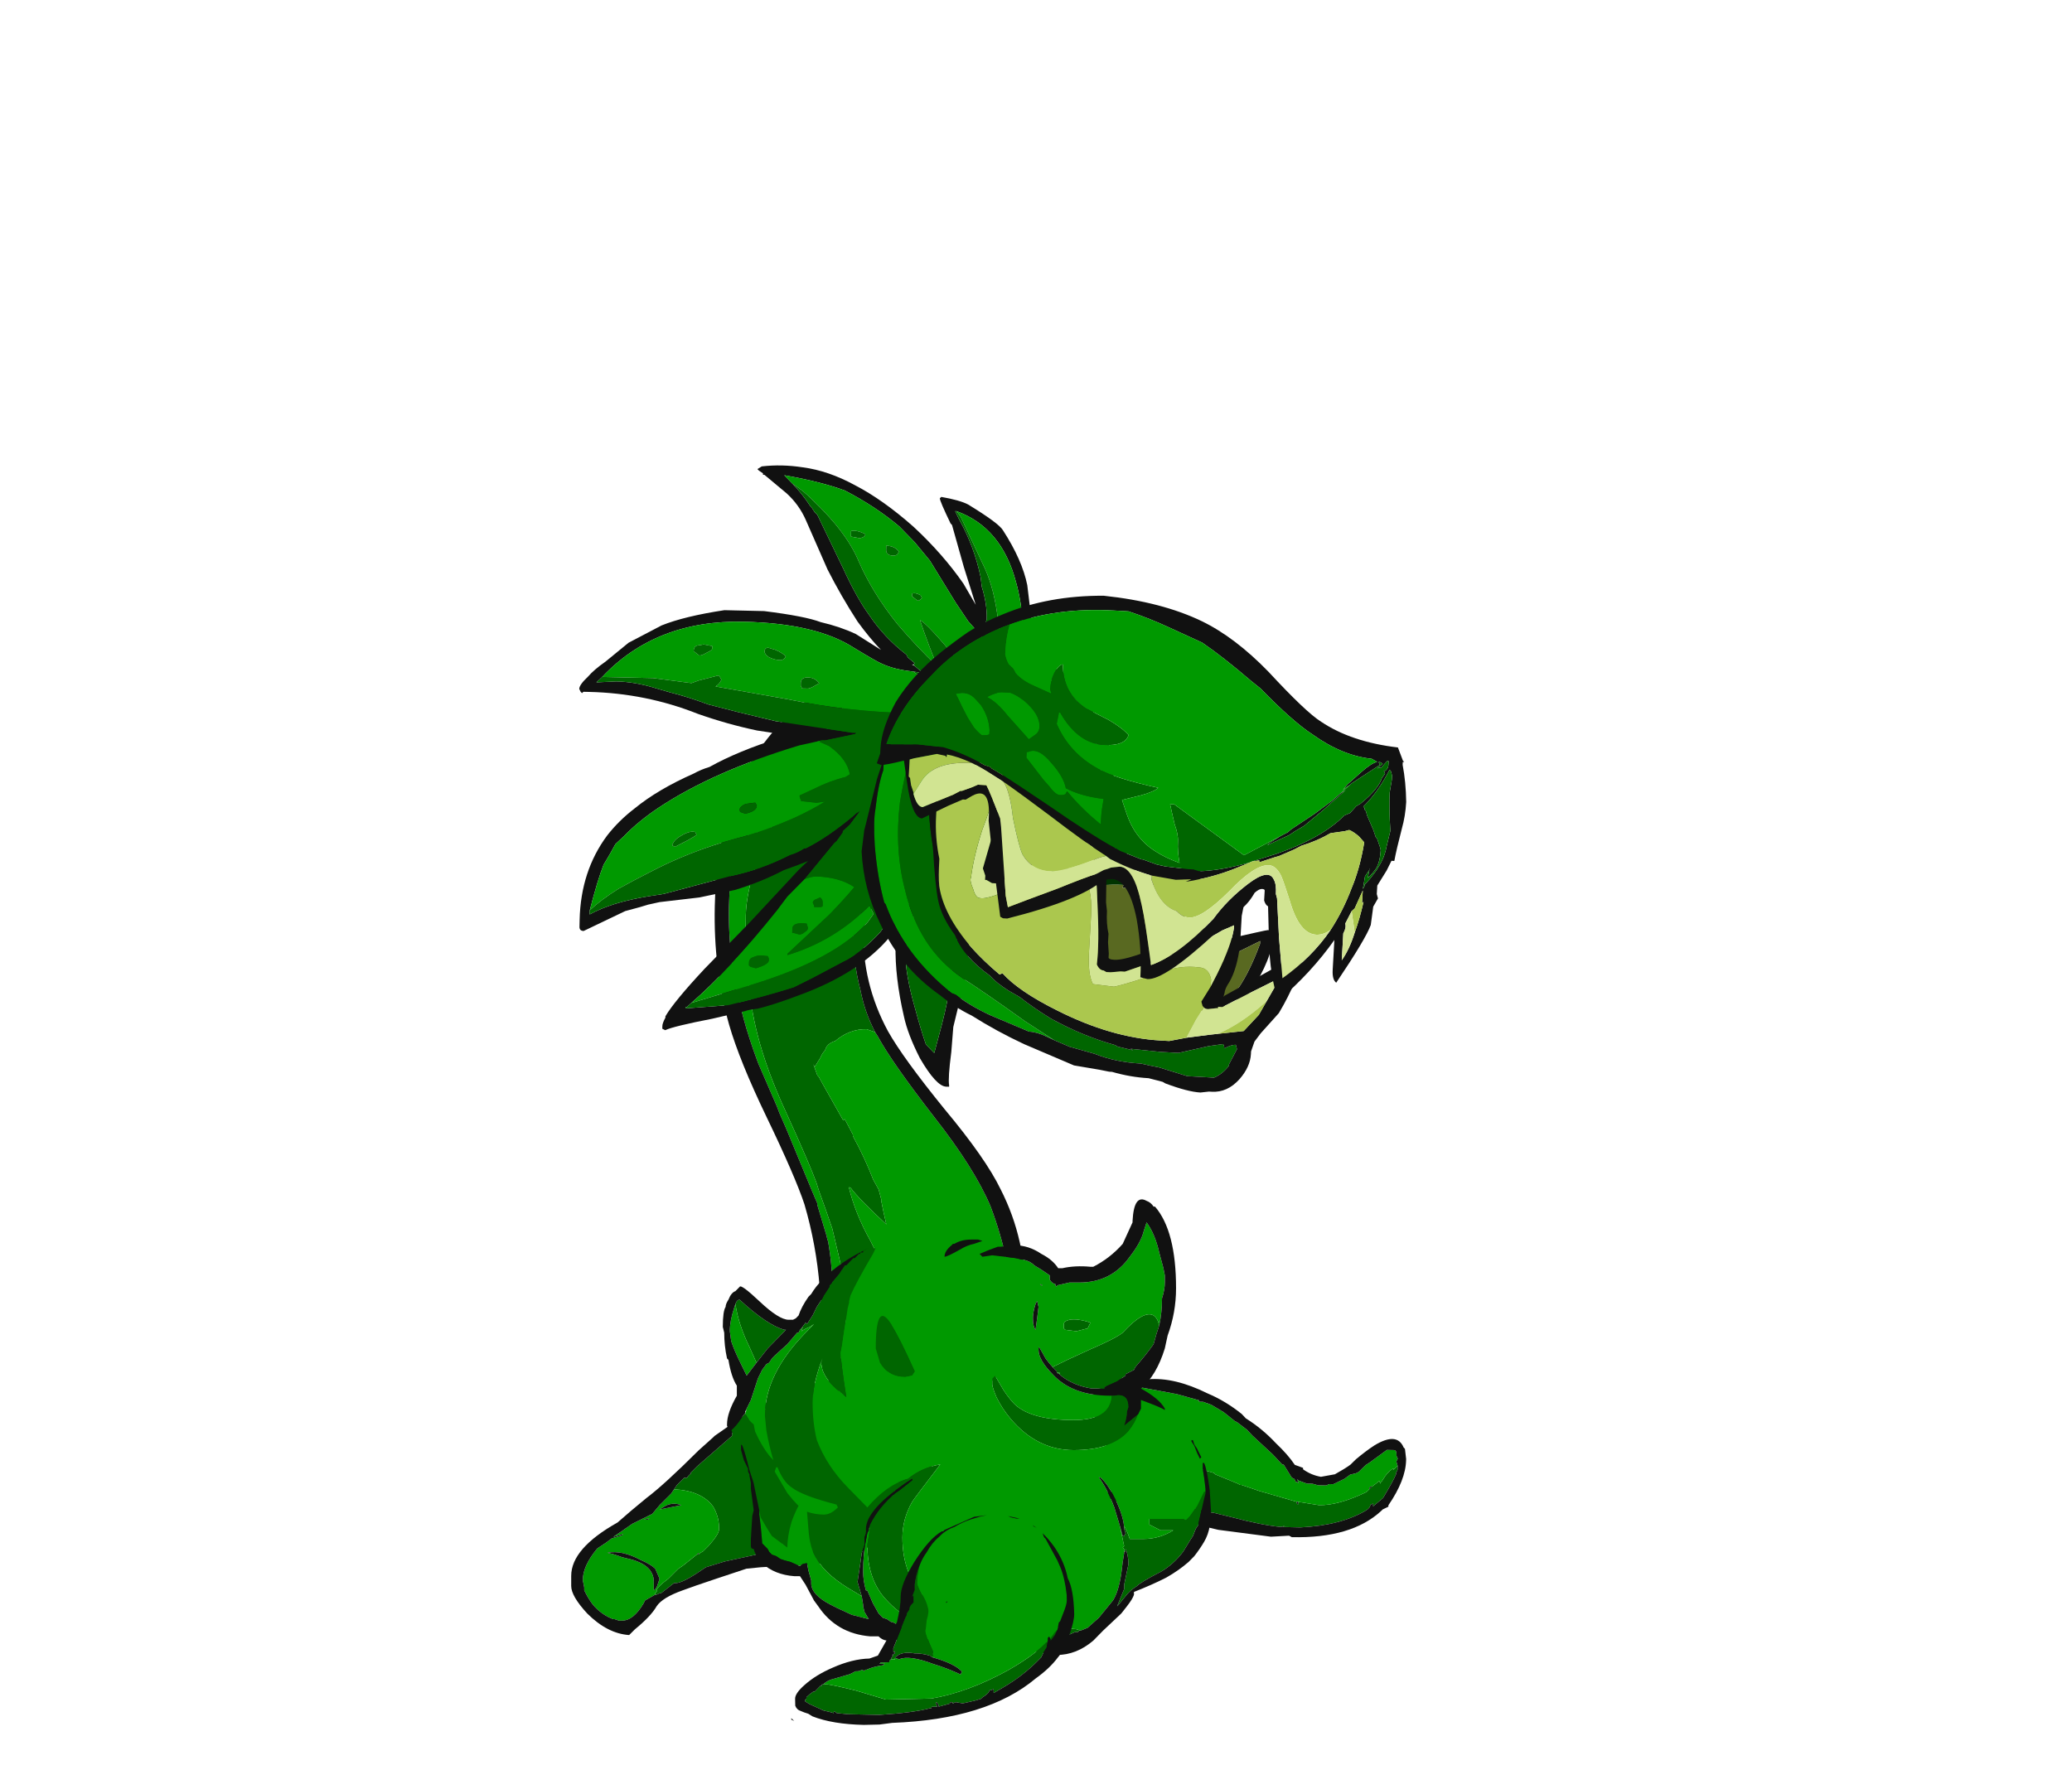 <?xml version="1.0" encoding="UTF-8" standalone="no"?>
<svg xmlns:ffdec="https://www.free-decompiler.com/flash" xmlns:xlink="http://www.w3.org/1999/xlink" ffdec:objectType="frame" height="1088.7px" width="1277.55px" xmlns="http://www.w3.org/2000/svg">
  <g transform="matrix(1.0, 0.0, 0.0, 1.0, 584.35, 1009.05)">
    <use ffdec:characterId="162" ffdec:characterName="a_LegRight" height="38.5" transform="matrix(2.447, 0.055, -0.056, 2.499, 89.261, -160.108)" width="79.45" xlink:href="#sprite0"/>
    <use ffdec:characterId="160" ffdec:characterName="a_LegLeft" height="61.95" transform="matrix(2.552, 0.0, 0.0, 2.543, -232.162, -158.25)" width="91.7" xlink:href="#sprite1"/>
    <use ffdec:characterId="158" ffdec:characterName="a_UpperBody1" height="241.85" transform="matrix(2.499, 0.057, -0.056, 2.449, -223.99, -724.773)" width="116.55" xlink:href="#sprite2"/>
    <use ffdec:characterId="156" ffdec:characterName="a_LowerBody" height="111.3" transform="matrix(2.472, 0.0, 0.0, 2.524, -138.681, -269.355)" width="121.8" xlink:href="#sprite3"/>
    <use ffdec:characterId="154" ffdec:characterName="a_LegMiddle" height="52.5" transform="matrix(2.499, -0.056, 0.055, 2.43, -99.232, -71.885)" width="70.35" xlink:href="#sprite4"/>
    <use ffdec:characterId="152" ffdec:characterName="a_JawBottom1" height="102.9" transform="matrix(2.496, 0.142, -0.142, 2.496, -46.251, -604.461)" width="110.6" xlink:href="#sprite5"/>
    <use ffdec:characterId="150" ffdec:characterName="a_JawTop" height="97.3" transform="matrix(2.496, 0.142, -0.142, 2.496, -37.432, -649.267)" width="130.9" xlink:href="#sprite6"/>
  </g>
  <defs>
    <g id="sprite0" transform="matrix(1.0, 0.0, 0.0, 1.0, 8.75, 0.35)">
      <use ffdec:characterId="161" height="5.5" transform="matrix(7.0, 0.0, 0.0, 7.0, -8.75, -0.35)" width="11.35" xlink:href="#shape0"/>
    </g>
    <g id="shape0" transform="matrix(1.0, 0.0, 0.0, 1.0, 1.25, 0.05)">
      <path d="M-0.7 2.4 Q-0.05 2.45 1.05 2.7 L3.2 3.25 3.25 3.3 4.05 3.6 4.15 3.65 4.2 3.65 4.85 3.85 6.2 4.2 6.2 4.25 6.25 4.3 6.25 4.2 7.0 4.3 Q7.7 4.3 8.7 3.8 L8.8 3.7 8.9 3.6 Q9.1 3.45 9.15 3.4 L9.2 3.5 9.2 3.45 9.25 3.4 Q9.45 3.05 9.65 2.95 L9.65 3.0 9.8 2.85 9.8 3.0 9.75 3.1 9.75 3.15 Q9.65 3.4 9.3 4.0 L8.95 4.3 8.95 4.2 8.85 4.25 Q8.85 4.35 8.7 4.45 7.8 5.0 6.35 5.1 L5.7 5.1 5.8 5.05 5.65 5.1 Q4.95 5.05 3.9 4.8 L3.2 4.65 3.1 4.65 2.8 4.55 2.3 4.5 1.6 4.45 1.15 4.4 0.65 4.3 Q0.3 4.0 0.0 3.55 L-0.4 3.0 -0.4 2.95 -0.7 2.4 M1.65 4.85 L2.15 4.95 2.2 4.95 1.65 4.85" fill="#006600" fill-rule="evenodd" stroke="none"/>
      <path d="M-0.95 0.35 L-0.85 0.3 -0.5 0.3 -0.4 0.25 -0.45 0.3 0.15 0.25 0.55 0.3 1.8 0.5 2.6 0.7 2.6 0.75 2.75 0.75 3.05 0.85 3.5 1.1 3.9 1.4 4.0 1.45 4.35 1.7 4.55 1.9 5.3 2.55 5.65 2.9 5.7 2.9 6.0 3.35 6.1 3.4 6.15 3.5 6.2 3.5 6.25 3.55 6.2 3.4 6.25 3.45 6.55 3.55 6.75 3.55 6.95 3.6 7.25 3.6 7.35 3.55 7.5 3.55 7.9 3.35 8.1 3.2 8.3 3.15 8.4 3.1 8.65 2.85 8.8 2.75 9.4 2.3 9.65 2.3 Q9.75 2.3 9.75 2.45 L9.75 2.5 9.8 2.6 9.75 2.7 9.8 2.85 9.65 3.0 9.65 2.95 Q9.45 3.05 9.25 3.4 L9.2 3.45 9.2 3.5 9.15 3.4 Q9.1 3.45 8.9 3.6 L8.85 3.6 8.8 3.65 8.8 3.7 8.7 3.8 Q7.7 4.3 7.0 4.3 L6.25 4.2 6.2 4.2 4.85 3.85 4.2 3.65 4.15 3.65 4.05 3.6 3.25 3.3 3.2 3.25 1.05 2.7 Q-0.05 2.45 -0.7 2.4 L-1.05 1.6 Q-1.25 1.0 -1.25 0.85 -1.25 0.45 -0.95 0.35" fill="#009900" fill-rule="evenodd" stroke="none"/>
      <path d="M9.8 2.85 L9.75 2.7 9.8 2.6 9.75 2.5 9.75 2.45 Q9.75 2.3 9.65 2.3 L9.4 2.3 8.8 2.75 8.65 2.85 8.4 3.1 8.3 3.15 8.1 3.2 7.9 3.35 7.5 3.55 7.35 3.55 7.25 3.6 6.95 3.6 6.75 3.55 6.55 3.55 6.25 3.45 6.2 3.4 6.25 3.55 6.2 3.5 6.15 3.5 6.1 3.4 6.0 3.35 5.7 2.9 5.65 2.9 5.3 2.55 4.55 1.9 4.35 1.7 4.0 1.45 3.9 1.4 3.5 1.1 3.05 0.85 2.75 0.75 2.6 0.75 2.6 0.7 1.8 0.5 0.55 0.3 0.15 0.25 -0.45 0.3 -0.4 0.25 -0.5 0.3 -0.85 0.3 -0.95 0.35 -1.05 0.35 -1.15 0.3 Q-0.4 -0.15 0.75 0.0 1.7 -0.1 2.9 0.45 3.55 0.7 4.15 1.15 L4.3 1.3 Q4.9 1.65 5.4 2.15 5.85 2.55 6.1 2.9 L6.4 3.0 6.4 3.05 Q6.7 3.25 7.05 3.3 L7.55 3.2 Q7.9 3.0 8.1 2.85 L8.2 2.75 Q8.25 2.7 8.3 2.65 8.65 2.35 8.95 2.15 9.75 1.65 10.0 2.2 L10.05 2.25 10.1 2.6 10.1 2.65 Q10.1 3.35 9.5 4.25 L9.5 4.3 9.3 4.4 9.25 4.45 Q8.2 5.45 6.05 5.45 L5.95 5.4 5.3 5.45 3.4 5.25 Q2.65 5.1 2.2 4.95 L2.15 4.95 1.65 4.85 1.2 4.75 Q0.05 4.5 -0.6 4.2 L-0.65 4.05 Q-0.65 4.0 -0.5 4.0 -0.35 4.0 0.6 4.25 L0.65 4.3 1.15 4.4 1.6 4.45 2.3 4.5 2.8 4.55 3.1 4.65 3.2 4.65 3.9 4.8 Q4.95 5.05 5.65 5.1 L5.8 5.05 5.7 5.1 6.35 5.1 Q7.8 5.0 8.7 4.45 8.85 4.35 8.85 4.25 L8.95 4.2 8.95 4.3 9.3 4.0 Q9.65 3.4 9.75 3.15 L9.75 3.1 9.8 3.0 9.8 2.85 M4.15 3.65 L4.2 3.65 4.15 3.65 M6.2 4.2 L6.25 4.2 6.25 4.3 6.2 4.25 6.2 4.2 M8.8 3.7 L8.8 3.65 8.85 3.6 8.9 3.6 8.8 3.7" fill="#111111" fill-rule="evenodd" stroke="none"/>
    </g>
    <g id="sprite1" transform="matrix(1.0, 0.0, 0.0, 1.0, -8.4, -1.75)">
      <use ffdec:characterId="159" height="8.85" transform="matrix(7.0, 0.0, 0.0, 7.0, 8.4, 1.75)" width="13.1" xlink:href="#shape1"/>
    </g>
    <g id="shape1" transform="matrix(1.0, 0.0, 0.0, 1.0, -1.2, -0.25)">
      <path d="M8.35 0.95 L8.8 0.9 9.3 0.85 10.2 0.7 Q10.85 0.7 11.65 1.25 12.65 1.9 12.65 2.9 12.65 3.7 12.1 4.65 L11.95 4.95 Q11.55 5.4 11.1 5.7 L10.9 5.7 Q10.8 5.7 10.45 5.95 L10.3 6.05 10.15 6.1 10.05 6.1 9.5 6.2 9.0 6.2 8.15 6.3 8.25 6.2 Q8.5 6.1 8.5 6.0 L8.5 5.95 Q8.2 6.1 7.65 6.3 L6.5 6.55 5.85 6.75 5.7 6.85 Q5.05 7.3 4.8 7.3 L4.75 7.3 4.3 7.65 4.25 7.65 4.15 7.7 4.1 7.7 4.1 7.65 4.15 7.6 4.15 7.55 Q4.15 7.45 4.55 7.15 L4.85 6.85 4.9 6.8 5.05 6.7 5.55 6.3 5.6 6.3 Q5.65 6.25 5.75 6.2 L5.95 6.0 Q6.3 5.6 6.3 5.45 L6.3 5.35 Q6.3 5.0 6.1 4.65 5.7 4.1 4.75 4.05 L4.85 3.9 5.1 3.65 5.2 3.65 Q5.25 3.55 5.35 3.5 L5.3 3.5 5.55 3.25 6.75 2.2 6.75 2.1 7.05 1.9 7.1 1.85 7.35 1.65 7.6 1.5 8.25 1.0 8.3 0.95 8.35 0.95" fill="#006600" fill-rule="evenodd" stroke="none"/>
      <path d="M4.75 4.05 Q5.7 4.1 6.1 4.65 6.3 5.0 6.3 5.35 L6.3 5.45 Q6.3 5.6 5.95 6.0 L5.75 6.2 Q5.65 6.25 5.6 6.3 L5.6 6.25 5.55 6.3 5.05 6.7 4.9 6.8 4.85 6.85 4.55 7.15 Q4.15 7.45 4.15 7.55 L4.15 7.6 4.1 7.65 4.1 7.7 3.75 7.9 3.7 8.0 Q3.35 8.6 2.95 8.6 L2.85 8.6 2.7 8.55 2.65 8.55 Q2.25 8.4 1.95 8.05 1.8 7.85 1.7 7.65 L1.65 7.55 1.65 7.45 1.6 7.2 Q1.6 6.7 2.1 6.1 L2.4 5.9 2.6 5.75 2.95 5.65 3.0 5.6 2.65 5.7 Q2.95 5.5 3.3 5.25 L4.0 4.9 4.25 4.6 4.65 4.2 4.75 4.05 M5.0 4.6 Q4.75 4.5 4.5 4.6 4.4 4.65 4.25 4.75 L5.0 4.6 M3.9 5.05 L3.7 5.1 3.85 5.1 3.9 5.05 M3.15 6.45 Q4.05 6.65 4.05 7.25 L4.05 7.55 Q4.15 7.5 4.2 7.3 L4.25 7.15 4.1 6.8 Q3.95 6.65 3.6 6.5 2.95 6.15 2.45 6.25 2.7 6.3 2.95 6.4 L3.15 6.45" fill="#009900" fill-rule="evenodd" stroke="none"/>
      <path d="M12.9 1.65 L12.9 1.7 Q13.2 2.15 13.25 2.7 L13.35 3.0 14.0 1.8 14.05 1.85 Q14.1 1.85 14.1 2.0 L14.05 2.35 14.25 2.2 14.3 2.25 13.85 2.85 13.45 3.65 Q13.15 4.1 12.95 4.35 L12.55 5.05 Q12.3 5.4 11.85 5.75 L11.05 6.35 10.75 6.45 10.65 6.45 10.35 6.55 10.1 6.6 9.5 6.65 7.75 6.75 7.25 6.8 6.2 7.15 Q5.45 7.4 5.05 7.55 4.35 7.8 4.15 8.1 3.95 8.45 3.4 8.9 L3.2 9.1 Q2.45 9.05 1.75 8.35 1.2 7.75 1.2 7.4 L1.2 7.05 Q1.2 6.1 2.8 5.2 3.25 4.8 3.8 4.35 4.4 3.9 5.6 2.7 L6.1 2.25 6.15 2.2 6.65 1.85 Q7.2 1.45 8.15 0.95 L8.05 0.95 8.3 0.7 Q8.5 0.5 8.65 0.5 L9.5 0.4 10.3 0.25 Q11.15 0.25 12.1 0.9 12.6 1.25 12.9 1.65 M4.1 7.7 L4.15 7.7 4.25 7.65 4.3 7.65 4.75 7.3 4.8 7.3 Q5.05 7.3 5.7 6.85 L5.85 6.75 6.5 6.55 7.65 6.3 Q8.2 6.1 8.5 5.95 L8.5 6.0 Q8.5 6.1 8.25 6.2 L8.15 6.3 9.0 6.2 9.5 6.2 10.05 6.1 10.15 6.1 10.3 6.05 10.45 5.95 Q10.8 5.7 10.9 5.7 L11.1 5.7 Q11.55 5.4 11.95 4.95 L12.1 4.65 Q12.65 3.7 12.65 2.9 12.65 1.9 11.65 1.25 10.85 0.7 10.2 0.7 L9.3 0.85 8.8 0.9 8.35 0.95 8.3 0.95 8.25 1.0 7.6 1.5 7.35 1.65 7.1 1.85 7.05 1.9 6.75 2.1 6.75 2.2 5.55 3.25 5.3 3.5 5.35 3.5 Q5.25 3.55 5.2 3.65 L5.1 3.65 4.85 3.9 4.75 4.05 4.65 4.2 4.25 4.6 4.0 4.9 3.3 5.25 Q2.95 5.5 2.65 5.7 L3.0 5.6 2.95 5.65 2.6 5.75 2.4 5.9 2.1 6.1 Q1.6 6.7 1.6 7.2 L1.65 7.45 1.65 7.55 1.7 7.65 Q1.8 7.85 1.95 8.05 2.25 8.4 2.65 8.55 L2.7 8.55 2.85 8.6 2.95 8.6 Q3.35 8.6 3.7 8.0 L3.75 7.9 4.1 7.7 M5.6 6.3 L5.55 6.3 5.6 6.25 5.6 6.3 M4.9 6.8 L4.85 6.85 4.9 6.8 M5.0 4.6 L4.25 4.75 Q4.4 4.65 4.5 4.6 4.75 4.5 5.0 4.6 M3.15 6.45 L2.95 6.4 Q2.7 6.3 2.45 6.25 2.95 6.15 3.6 6.5 3.95 6.65 4.1 6.8 L4.25 7.15 4.2 7.3 Q4.15 7.5 4.05 7.55 L4.05 7.25 Q4.05 6.65 3.15 6.45 M3.9 5.05 L3.85 5.1 3.7 5.1 3.9 5.05" fill="#111111" fill-rule="evenodd" stroke="none"/>
    </g>
    <g id="sprite2" transform="matrix(1.0, 0.0, 0.0, 1.0, 38.5, 49.0)">
      <use ffdec:characterId="157" height="34.55" transform="matrix(7.0, 0.0, 0.0, 7.0, -38.5, -49.0)" width="16.65" xlink:href="#shape2"/>
    </g>
    <g id="shape2" transform="matrix(1.0, 0.0, 0.0, 1.0, 5.5, 7.0)">
      <path d="M0.05 7.1 L4.8 0.2 6.9 3.75 4.35 9.6 Q4.35 10.75 4.65 11.8 4.8 12.5 5.1 13.1 L5.2 13.3 4.9 13.2 Q4.3 13.2 3.8 13.65 3.5 13.75 3.45 14.0 3.35 14.1 3.3 14.25 L3.1 14.6 3.05 14.5 3.2 14.9 3.25 14.95 3.45 15.3 4.15 16.5 4.2 16.45 4.5 17.0 4.5 17.05 Q4.95 17.85 5.25 18.6 L5.45 18.95 5.55 19.3 5.55 19.35 5.65 19.8 5.75 20.2 Q4.8 19.35 4.45 18.9 L4.4 18.9 Q4.65 19.85 5.2 20.8 5.6 21.6 6.0 21.9 6.05 22.65 6.05 23.45 L6.05 24.3 6.0 24.7 5.85 26.1 5.8 26.4 Q5.35 26.25 5.05 25.85 4.85 25.65 4.7 25.35 L4.45 24.3 4.45 24.1 Q4.4 23.7 4.35 23.45 L4.3 22.2 Q4.2 21.75 3.85 20.4 3.6 19.7 3.35 19.05 L3.25 18.75 Q3.0 18.1 2.15 16.3 1.4 14.75 1.05 13.45 0.55 11.6 0.55 9.2 0.55 7.75 1.65 5.4 L0.05 7.1" fill="#006600" fill-rule="evenodd" stroke="none"/>
      <path d="M0.05 7.1 L1.65 5.4 Q0.55 7.75 0.55 9.2 0.55 11.6 1.05 13.45 1.4 14.75 2.15 16.3 3.0 18.1 3.25 18.75 L3.35 19.05 Q3.6 19.7 3.85 20.4 4.2 21.75 4.3 22.2 L4.35 23.45 Q4.4 23.7 4.45 24.1 L4.45 24.3 4.7 25.35 Q4.85 25.65 5.05 25.85 5.35 26.25 5.8 26.4 L5.85 26.1 6.0 24.7 6.05 24.3 6.05 23.45 Q6.05 22.65 6.0 21.9 5.6 21.6 5.2 20.8 4.65 19.85 4.4 18.9 L4.45 18.9 Q4.8 19.35 5.75 20.2 L5.65 19.8 5.55 19.35 5.55 19.3 5.45 18.95 5.25 18.6 Q4.95 17.85 4.5 17.05 L4.5 17.0 4.2 16.45 4.15 16.5 3.45 15.3 3.25 14.95 3.2 14.9 3.05 14.5 3.1 14.6 3.3 14.25 Q3.35 14.1 3.45 14.0 3.5 13.75 3.8 13.65 4.3 13.2 4.9 13.2 L5.2 13.3 5.3 13.45 Q5.8 14.35 7.35 16.3 8.8 18.1 9.4 19.45 9.8 20.45 10.05 21.55 10.25 22.6 10.3 23.85 L10.3 24.2 Q10.5 24.1 10.6 23.85 10.45 24.55 9.95 25.3 9.15 26.5 7.85 26.8 L6.95 26.95 7.05 26.85 6.45 26.85 6.25 26.8 6.0 26.9 Q5.45 26.9 4.75 26.0 4.15 25.15 4.05 24.1 L3.95 23.6 3.95 23.2 3.9 22.9 3.9 22.7 Q3.9 21.8 3.7 20.8 L3.7 20.85 3.65 20.65 3.3 19.55 3.3 19.5 3.1 19.05 2.15 16.85 1.9 16.3 1.8 16.05 1.1 14.5 Q0.75 13.6 0.55 12.9 -0.05 10.85 -0.05 8.9 -0.05 7.95 0.05 7.1" fill="#009900" fill-rule="evenodd" stroke="none"/>
      <path d="M4.8 0.2 L0.05 7.1 Q-0.05 7.95 -0.05 8.9 -0.05 10.85 0.55 12.9 0.75 13.6 1.1 14.5 L1.8 16.05 1.9 16.3 2.15 16.85 3.1 19.05 3.3 19.5 3.3 19.55 3.65 20.65 3.7 20.85 3.7 20.8 Q3.9 21.8 3.9 22.7 L3.9 22.9 3.95 23.2 3.95 23.6 4.05 24.1 Q4.15 25.15 4.75 26.0 5.45 26.9 6.0 26.9 L6.25 26.8 6.45 26.85 7.05 26.85 6.95 26.95 6.85 27.0 6.9 27.05 Q6.9 27.25 6.5 27.4 L6.1 27.55 Q4.95 27.55 4.25 26.1 4.05 25.75 3.85 25.15 L3.75 24.75 3.75 24.65 Q3.6 23.5 3.45 22.55 L3.45 22.5 Q3.3 21.0 2.85 19.55 2.5 18.55 1.45 16.45 0.45 14.45 0.05 13.15 -0.55 11.15 -0.55 8.9 -0.55 5.75 0.7 3.55 1.6 2.0 3.05 1.05 L4.8 0.2 M5.2 13.3 L5.1 13.1 Q4.8 12.5 4.65 11.8 4.35 10.75 4.35 9.6 L6.9 3.75 4.7 9.6 Q4.7 11.55 5.65 13.25 6.2 14.2 7.7 16.0 9.2 17.75 9.75 18.85 10.7 20.65 10.7 22.75 L10.65 23.55 10.6 23.85 Q10.5 24.1 10.3 24.2 L10.3 23.85 Q10.25 22.6 10.05 21.55 9.8 20.45 9.4 19.45 8.8 18.1 7.35 16.3 5.8 14.35 5.3 13.45 L5.2 13.3" fill="#111111" fill-rule="evenodd" stroke="none"/>
      <path d="M8.7 -0.95 L8.65 -1.0 8.15 -1.55 7.7 -2.2 6.75 -3.7 6.2 -4.35 5.65 -4.9 Q4.8 -5.6 3.7 -6.15 2.85 -6.45 1.55 -6.65 L1.85 -6.35 Q2.2 -6.0 2.5 -5.55 L2.55 -5.5 2.65 -5.35 2.75 -5.25 3.7 -3.35 Q4.2 -2.3 4.65 -1.7 5.2 -0.9 6.0 -0.3 L6.05 -0.2 6.3 0.0 6.25 0.05 6.2 0.05 6.3 0.1 6.6 0.35 6.25 0.3 Q5.6 0.25 5.15 0.05 5.0 0.0 4.15 -0.5 2.8 -1.35 0.25 -1.35 -2.85 -1.35 -4.7 0.75 L-4.9 0.95 -4.2 0.9 Q-3.55 0.9 -2.85 1.1 L-2.3 1.25 Q-1.65 1.4 -0.95 1.65 L0.1 1.9 1.45 2.2 4.15 2.55 4.3 2.55 4.25 2.6 3.2 2.85 3.1 2.85 2.3 3.05 Q-0.7 4.05 -2.6 5.4 -3.3 5.9 -3.8 6.45 L-4.1 6.75 Q-4.3 7.15 -4.5 7.5 -4.7 8.05 -4.95 9.15 L-4.95 9.3 Q-4.2 8.85 -2.9 8.6 L-2.35 8.5 0.0 7.8 Q1.05 7.55 2.05 7.0 2.35 6.9 2.55 6.75 L2.6 6.75 Q3.35 6.35 4.25 5.55 L4.35 5.45 4.5 5.35 4.15 5.85 3.9 6.1 3.9 6.15 3.7 6.45 3.6 6.55 2.6 7.85 2.0 8.5 1.65 9.0 Q0.0 11.2 -1.3 12.4 L-1.45 12.55 -1.5 12.55 -1.5 12.6 0.0 12.45 Q1.3 12.1 2.3 11.75 L2.95 11.4 4.0 10.8 Q4.6 10.5 5.3 9.7 L5.4 9.55 Q5.8 9.3 6.2 8.75 L6.25 8.7 6.45 8.45 6.5 8.45 6.55 8.5 6.6 8.5 Q6.45 8.9 6.45 9.4 L6.4 9.6 6.3 9.8 6.3 10.0 6.2 10.3 6.2 10.35 Q6.2 11.15 6.6 12.45 6.8 13.15 7.0 13.7 L7.3 14.0 7.55 12.95 Q7.75 12.05 7.75 11.8 L7.9 10.75 Q8.05 9.75 8.05 9.4 8.05 9.2 7.95 8.85 L7.95 8.55 8.45 8.2 Q9.1 7.9 9.65 7.05 L9.85 6.8 9.95 6.7 10.4 6.0 Q10.7 5.45 10.85 5.0 L10.95 4.45 Q11.0 4.05 11.0 3.4 L10.9 2.45 10.8 1.75 10.7 1.4 10.55 0.85 Q10.3 0.0 10.25 -0.6 L10.15 -1.1 10.1 -1.25 10.1 -1.35 Q10.0 -2.35 9.8 -3.0 9.25 -4.95 7.65 -5.5 L7.6 -5.5 7.75 -5.2 Q8.3 -4.25 8.55 -3.15 L8.6 -2.8 Q8.8 -2.2 8.8 -1.65 L8.75 -1.45 8.8 -1.15 8.75 -0.9 8.7 -0.95 M0.8 -6.65 L0.8 -6.7 0.65 -6.8 0.6 -6.85 0.75 -6.95 Q1.45 -7.05 2.2 -6.95 3.1 -6.85 4.05 -6.35 5.05 -5.85 6.15 -4.9 7.2 -3.95 7.95 -2.9 L8.4 -2.15 7.95 -3.5 7.5 -5.0 7.45 -5.05 Q7.05 -5.85 7.05 -5.95 L7.1 -6.0 Q7.75 -5.9 8.05 -5.75 9.15 -5.1 9.3 -4.85 10.0 -3.8 10.2 -2.9 10.4 -1.45 10.55 -0.65 L10.65 -0.2 10.7 0.2 Q10.75 0.8 10.95 1.6 11.15 2.65 11.15 3.6 L11.15 4.1 Q11.05 5.25 10.5 6.4 10.1 7.05 9.6 7.6 L9.35 7.9 9.3 7.95 8.9 8.3 Q8.7 8.5 8.6 8.7 L8.45 8.85 8.45 8.9 8.5 9.0 Q8.4 9.25 8.45 9.55 8.45 9.85 8.4 10.5 L8.35 11.15 8.35 11.25 8.1 12.35 7.95 13.05 7.9 13.95 Q7.8 14.9 7.85 15.15 L7.85 15.2 7.75 15.2 Q7.4 15.2 6.8 14.2 6.35 13.35 6.2 12.7 5.85 11.3 5.85 10.15 5.85 9.85 5.9 9.6 L5.65 9.85 Q4.6 11.2 2.45 12.05 1.6 12.4 1.05 12.55 0.7 12.6 0.6 12.65 L0.4 12.7 -0.55 12.95 Q-1.9 13.25 -2.2 13.4 L-2.3 13.35 -2.3 13.25 Q-2.3 13.15 -2.2 12.95 L-2.2 12.9 Q-1.9 12.35 -0.85 11.15 L0.7 9.45 2.4 7.5 2.7 7.2 2.35 7.35 1.85 7.55 Q1.05 8.0 0.15 8.3 L-1.1 8.6 -2.5 8.8 -2.9 8.9 -3.2 9.0 -3.7 9.15 -5.15 9.9 Q-5.3 9.9 -5.3 9.75 L-5.3 9.5 Q-5.3 7.75 -4.4 6.45 -4.0 5.9 -3.45 5.45 -2.65 4.75 -1.4 4.15 -1.15 4.0 -0.85 3.9 0.15 3.3 1.6 2.8 L1.95 2.7 0.8 2.55 Q-0.25 2.35 -1.3 2.0 -3.15 1.3 -5.15 1.3 L-5.35 1.3 -5.4 1.35 -5.45 1.3 -5.5 1.2 Q-5.5 1.05 -5.2 0.75 -5.0 0.5 -4.6 0.2 L-3.8 -0.5 -2.65 -1.15 Q-1.85 -1.5 -0.45 -1.75 L0.95 -1.75 Q2.4 -1.6 2.95 -1.4 3.65 -1.25 4.2 -1.0 L5.1 -0.45 Q4.7 -0.85 4.25 -1.45 3.65 -2.35 3.15 -3.3 2.9 -3.85 2.35 -5.05 2.1 -5.6 1.65 -6.0 L0.85 -6.65 0.8 -6.65 M2.8 2.75 L2.7 2.8 2.9 2.75 2.8 2.75" fill="#111111" fill-rule="evenodd" stroke="none"/>
      <path d="M5.65 -4.0 Q5.5 -4.2 5.2 -4.2 L5.2 -4.05 Q5.2 -3.85 5.45 -3.85 5.55 -3.85 5.6 -3.9 L5.65 -4.0 M3.95 -4.5 L4.25 -4.45 Q4.3 -4.45 4.4 -4.5 L4.45 -4.55 4.45 -4.6 Q4.15 -4.75 3.95 -4.7 L3.95 -4.5 M1.85 -6.35 L1.55 -6.65 Q2.85 -6.45 3.7 -6.15 4.8 -5.6 5.65 -4.9 L6.2 -4.35 6.75 -3.7 7.7 -2.2 8.15 -1.55 8.65 -1.0 8.7 -0.95 9.0 -0.2 8.95 -0.3 9.0 0.3 Q9.0 0.65 8.9 1.35 8.7 0.85 7.8 -0.15 6.7 -1.45 6.45 -1.55 6.75 -0.7 7.1 0.1 6.35 -0.6 5.65 -1.4 4.75 -2.5 4.25 -3.6 3.8 -4.65 2.55 -5.8 2.25 -6.1 1.85 -6.35 M7.65 -5.5 Q9.25 -4.95 9.8 -3.0 10.0 -2.35 10.1 -1.35 L10.1 -1.25 10.15 -1.1 10.25 -0.6 Q10.3 0.0 10.55 0.85 L10.7 1.4 10.1 1.05 Q9.5 0.8 9.4 0.25 L9.4 0.25 Q9.3 -0.95 9.2 -1.6 9.05 -2.7 8.7 -3.45 L7.8 -5.3 7.65 -5.5 M-1.3 12.4 Q0.0 11.2 1.65 9.0 L2.0 8.5 2.6 7.85 Q2.85 7.75 3.0 7.75 3.8 7.75 4.35 8.1 4.0 8.55 3.5 9.1 L2.05 10.55 2.05 10.6 Q3.7 10.05 4.9 8.75 L5.05 9.05 4.85 9.35 Q3.75 10.7 0.8 11.7 L-1.3 12.4 M-4.95 9.15 Q-4.7 8.05 -4.5 7.5 -4.3 7.15 -4.1 6.75 L-3.8 6.45 Q-3.3 5.9 -2.6 5.4 -0.7 4.05 2.3 3.05 L3.1 2.85 3.0 2.9 3.35 3.05 Q4.0 3.5 4.1 4.05 L3.95 4.15 Q3.4 4.3 2.85 4.6 L2.35 4.85 Q2.35 4.95 2.4 5.0 L2.4 5.05 2.95 5.1 3.25 5.05 Q2.8 5.35 2.2 5.65 1.05 6.2 0.15 6.45 -1.5 6.95 -2.9 7.75 -3.45 8.05 -3.95 8.35 -4.55 8.75 -4.95 9.15 M-4.7 0.75 Q-2.85 -1.35 0.25 -1.35 2.8 -1.35 4.15 -0.5 5.0 0.0 5.15 0.05 5.6 0.25 6.25 0.3 L6.4 0.4 Q6.7 0.9 6.7 1.1 6.7 1.5 6.15 1.8 3.95 1.8 1.85 1.4 L-0.7 1.0 Q-0.55 0.9 -0.5 0.75 -0.55 0.65 -0.6 0.6 L-1.3 0.8 -1.55 0.9 -2.9 0.75 -4.7 0.75 M1.75 -0.15 Q1.5 -0.35 1.25 -0.4 1.0 -0.5 1.0 -0.3 1.0 -0.2 1.15 -0.1 1.35 0.0 1.55 0.0 1.7 0.0 1.75 -0.15 M7.45 0.75 L7.45 0.8 7.4 0.75 7.45 0.75 M6.45 -2.45 Q6.25 -2.55 6.15 -2.5 L6.15 -2.4 6.35 -2.25 Q6.4 -2.25 6.45 -2.3 L6.5 -2.35 6.45 -2.45 M2.35 1.0 L2.55 1.0 Q2.6 1.0 2.7 0.95 L2.95 0.8 Q2.8 0.6 2.55 0.6 2.3 0.6 2.3 0.8 L2.3 0.9 2.35 1.0 M3.25 8.8 L3.25 8.7 Q3.25 8.55 3.15 8.5 L3.05 8.55 Q2.9 8.6 2.9 8.7 L2.95 8.8 2.95 8.85 3.1 8.85 Q3.25 8.85 3.25 8.8 M0.75 5.15 L0.45 5.2 Q0.25 5.3 0.25 5.4 0.25 5.5 0.3 5.5 L0.45 5.55 Q0.85 5.45 0.85 5.25 L0.8 5.15 0.75 5.15 M-1.25 6.35 L-1.3 6.25 Q-1.5 6.2 -1.8 6.4 -2.05 6.55 -2.1 6.75 L-2.0 6.8 -1.55 6.55 Q-1.3 6.4 -1.25 6.35 M-1.05 -0.2 Q-0.85 -0.3 -0.85 -0.35 L-0.85 -0.45 -1.15 -0.5 -1.4 -0.45 Q-1.5 -0.4 -1.5 -0.25 L-1.3 -0.1 Q-1.2 -0.1 -1.05 -0.2 M1.3 10.65 Q1.05 10.6 0.85 10.7 0.7 10.75 0.7 10.9 L0.7 11.0 0.75 11.05 0.95 11.1 Q1.4 10.95 1.4 10.8 1.4 10.7 1.35 10.65 L1.3 10.65 M2.7 9.45 Q2.2 9.4 2.2 9.65 L2.2 9.8 2.25 9.8 2.45 9.85 Q2.55 9.85 2.65 9.75 2.75 9.7 2.75 9.6 L2.7 9.45" fill="#009900" fill-rule="evenodd" stroke="none"/>
      <path d="M3.95 -4.5 L3.95 -4.7 Q4.15 -4.75 4.45 -4.6 L4.45 -4.55 4.4 -4.5 Q4.3 -4.45 4.25 -4.45 L3.95 -4.5 M5.65 -4.0 L5.6 -3.9 Q5.55 -3.85 5.45 -3.85 5.2 -3.85 5.2 -4.05 L5.2 -4.2 Q5.5 -4.2 5.65 -4.0 M1.85 -6.35 Q2.25 -6.1 2.55 -5.8 3.8 -4.65 4.25 -3.6 4.75 -2.5 5.65 -1.4 6.35 -0.6 7.1 0.1 6.75 -0.7 6.45 -1.55 6.7 -1.45 7.8 -0.15 8.7 0.85 8.9 1.35 9.0 0.65 9.0 0.3 L8.95 -0.3 9.0 -0.2 8.7 -0.95 8.75 -0.9 8.8 -1.15 8.75 -1.45 8.8 -1.65 Q8.8 -2.2 8.6 -2.8 L8.55 -3.15 Q8.3 -4.25 7.75 -5.2 L7.6 -5.5 7.65 -5.5 7.8 -5.3 8.7 -3.45 Q9.05 -2.7 9.2 -1.6 9.3 -0.95 9.4 0.25 L9.4 0.25 Q9.5 0.8 10.1 1.05 L10.7 1.4 10.8 1.75 10.9 2.45 11.0 3.4 Q11.0 4.05 10.95 4.45 L10.85 5.0 Q10.7 5.45 10.4 6.0 L9.95 6.7 9.85 6.8 9.65 7.05 Q9.1 7.9 8.45 8.2 L7.95 8.55 7.95 8.85 Q8.05 9.2 8.05 9.4 8.05 9.75 7.9 10.75 L7.75 11.8 Q7.75 12.05 7.55 12.95 L7.3 14.0 7.0 13.7 Q6.8 13.15 6.6 12.45 6.2 11.15 6.2 10.35 L6.2 10.3 6.3 10.0 6.3 9.8 6.4 9.6 6.45 9.4 Q6.45 8.9 6.6 8.5 L6.55 8.5 6.5 8.45 6.45 8.45 6.25 8.7 6.2 8.75 Q5.8 9.3 5.4 9.55 L5.3 9.7 Q4.6 10.5 4.0 10.8 L2.95 11.4 2.3 11.75 Q1.3 12.1 0.0 12.45 L-1.5 12.6 -1.5 12.55 -1.45 12.55 -1.3 12.4 0.8 11.7 Q3.75 10.7 4.85 9.35 L5.05 9.05 4.9 8.75 Q3.7 10.05 2.05 10.6 L2.05 10.55 3.5 9.1 Q4.0 8.55 4.35 8.1 3.8 7.75 3.0 7.75 2.85 7.75 2.6 7.85 L3.6 6.55 3.7 6.45 3.9 6.15 3.9 6.1 4.15 5.85 4.5 5.35 4.35 5.45 4.25 5.55 Q3.35 6.35 2.6 6.75 L2.55 6.75 Q2.35 6.9 2.05 7.0 1.05 7.55 0.0 7.8 L-2.35 8.5 -2.9 8.6 Q-4.2 8.85 -4.95 9.3 L-4.95 9.15 Q-4.55 8.75 -3.95 8.35 -3.45 8.05 -2.9 7.75 -1.5 6.95 0.15 6.45 1.05 6.2 2.2 5.65 2.8 5.35 3.25 5.05 L2.95 5.1 2.4 5.05 2.4 5.0 Q2.35 4.95 2.35 4.85 L2.85 4.6 Q3.4 4.3 3.95 4.15 L4.1 4.05 Q4.0 3.5 3.35 3.05 L3.0 2.9 3.1 2.85 3.2 2.85 4.25 2.6 4.3 2.55 4.15 2.55 1.45 2.2 0.1 1.9 -0.95 1.65 Q-1.65 1.4 -2.3 1.25 L-2.85 1.1 Q-3.55 0.9 -4.2 0.9 L-4.9 0.95 -4.7 0.75 -2.9 0.75 -1.55 0.9 -1.3 0.8 -0.6 0.6 Q-0.55 0.65 -0.5 0.75 -0.55 0.9 -0.7 1.0 L1.85 1.4 Q3.95 1.8 6.15 1.8 6.7 1.5 6.7 1.1 6.7 0.9 6.4 0.4 L6.25 0.3 6.6 0.35 6.3 0.1 6.25 0.05 6.3 0.0 6.05 -0.2 6.0 -0.3 Q5.2 -0.9 4.65 -1.7 4.2 -2.3 3.7 -3.35 L2.75 -5.25 2.65 -5.35 2.55 -5.5 2.5 -5.55 Q2.2 -6.0 1.85 -6.35 M1.75 -0.15 Q1.7 0.0 1.55 0.0 1.35 0.0 1.15 -0.1 1.0 -0.2 1.0 -0.3 1.0 -0.5 1.25 -0.4 1.5 -0.35 1.75 -0.15 M6.45 -2.45 L6.5 -2.35 6.45 -2.3 Q6.4 -2.25 6.35 -2.25 L6.15 -2.4 6.15 -2.5 Q6.25 -2.55 6.45 -2.45 M7.45 0.75 L7.4 0.75 7.45 0.8 7.45 0.75 M2.35 1.0 L2.3 0.9 2.3 0.8 Q2.3 0.6 2.55 0.6 2.8 0.6 2.95 0.8 L2.7 0.95 Q2.6 1.0 2.55 1.0 L2.35 1.0 M0.75 5.15 L0.8 5.15 0.85 5.25 Q0.85 5.45 0.45 5.55 L0.3 5.5 Q0.25 5.5 0.25 5.4 0.25 5.3 0.45 5.2 L0.75 5.15 M3.25 8.8 Q3.25 8.85 3.1 8.85 L2.95 8.85 2.95 8.8 2.9 8.7 Q2.9 8.6 3.05 8.55 L3.15 8.5 Q3.25 8.55 3.25 8.7 L3.25 8.8 M2.7 9.45 L2.75 9.6 Q2.75 9.7 2.65 9.75 2.55 9.85 2.45 9.85 L2.25 9.8 2.2 9.8 2.2 9.65 Q2.2 9.4 2.7 9.45 M1.3 10.65 L1.35 10.65 Q1.4 10.7 1.4 10.8 1.4 10.95 0.95 11.1 L0.75 11.05 0.7 11.0 0.7 10.9 Q0.7 10.75 0.85 10.7 1.05 10.6 1.3 10.65 M-1.05 -0.2 Q-1.2 -0.1 -1.3 -0.1 L-1.5 -0.25 Q-1.5 -0.4 -1.4 -0.45 L-1.15 -0.5 -0.85 -0.45 -0.85 -0.35 Q-0.85 -0.3 -1.05 -0.2 M-1.25 6.35 Q-1.3 6.4 -1.55 6.55 L-2.0 6.8 -2.1 6.75 Q-2.05 6.55 -1.8 6.4 -1.5 6.2 -1.3 6.25 L-1.25 6.35" fill="#006600" fill-rule="evenodd" stroke="none"/>
    </g>
    <g id="sprite3" transform="matrix(1.0, 0.0, 0.0, 1.0, -7.35, 12.6)">
      <use ffdec:characterId="155" height="15.9" transform="matrix(7.0, 0.0, 0.0, 7.0, 7.35, -12.6)" width="17.4" xlink:href="#shape3"/>
    </g>
    <g id="shape3" transform="matrix(1.0, 0.0, 0.0, 1.0, -1.05, 1.8)">
      <path d="M6.5 -0.1 L6.4 0.1 Q5.8 1.1 5.6 1.55 L5.55 1.75 5.55 1.8 5.5 2.0 5.35 2.95 5.3 3.3 5.25 3.55 Q5.25 3.85 5.45 5.1 5.25 4.95 5.1 4.75 L5.2 4.9 Q4.75 4.55 4.6 4.15 L4.55 3.9 4.6 3.75 Q4.25 4.65 4.25 5.3 4.25 6.0 4.4 6.6 4.75 7.5 5.5 8.25 L6.2 8.95 Q6.9 8.15 7.65 7.95 8.15 7.55 8.8 7.45 7.9 8.6 7.8 8.75 7.45 9.35 7.45 10.0 7.45 12.65 10.75 13.05 L12.45 13.15 13.05 13.15 13.65 13.2 13.8 13.25 13.75 13.25 13.7 13.3 13.6 13.3 Q13.25 13.45 13.0 13.6 L12.75 13.65 12.55 13.65 Q12.3 13.7 12.1 13.9 L11.8 13.95 11.2 14.0 10.4 14.05 9.8 14.0 10.7 13.95 9.4 13.8 Q7.55 12.9 6.9 12.2 6.2 11.5 6.2 10.25 L6.3 9.65 6.25 9.7 6.3 9.55 Q6.6 8.95 7.2 8.45 L7.35 8.35 7.8 8.0 7.8 7.95 Q7.55 8.1 7.35 8.25 6.7 8.7 6.4 9.1 6.25 9.3 6.2 9.45 6.15 9.6 6.15 9.7 L6.15 9.85 6.1 10.0 6.1 10.25 6.0 10.55 5.95 10.9 5.85 11.55 6.0 12.05 5.75 11.9 Q4.75 11.35 4.4 10.75 4.15 10.4 4.1 9.7 L4.05 9.1 Q4.35 9.2 4.65 9.2 4.9 9.2 5.15 8.95 L5.1 8.85 Q3.9 8.55 3.5 8.25 3.2 8.05 3.0 7.55 L2.95 7.55 2.9 7.7 3.35 8.45 Q3.55 8.7 3.75 8.9 L3.8 8.8 Q3.65 9.05 3.5 9.45 3.35 9.95 3.35 10.35 L2.8 9.95 Q2.6 9.65 2.4 9.3 L2.35 9.05 2.2 8.35 2.15 8.1 2.0 7.65 Q1.85 7.05 1.75 6.8 L1.7 6.75 1.7 6.95 1.35 6.25 1.7 5.85 1.85 5.65 Q1.95 5.9 2.15 6.05 L2.2 6.3 Q2.5 6.95 2.85 7.3 2.7 6.8 2.6 6.25 L2.55 5.75 Q2.55 4.3 4.0 2.85 L4.3 2.55 4.15 2.65 Q4.0 2.7 3.85 2.8 L3.9 2.65 3.85 2.7 4.0 2.5 4.05 2.55 4.25 2.25 4.4 1.95 4.6 1.65 4.65 1.55 4.85 1.25 4.85 1.2 4.9 1.15 5.2 0.8 5.4 0.5 5.45 0.5 5.7 0.25 5.75 0.25 5.9 0.1 5.95 0.1 5.95 0.05 6.05 0.05 6.05 0.0 6.5 -0.1 M15.35 10.55 L15.35 10.4 15.3 10.35 15.35 10.3 15.2 9.6 15.3 9.95 15.35 9.95 15.4 9.85 15.35 9.7 15.35 9.6 Q15.45 9.75 15.55 10.05 L16.05 10.05 Q16.6 10.05 17.1 9.75 L16.65 9.75 Q16.45 9.65 16.25 9.55 L16.25 9.35 17.45 9.35 17.55 9.4 17.7 9.25 17.95 8.9 18.2 8.4 18.25 8.4 18.25 8.45 18.2 8.65 18.0 9.5 18.0 9.55 17.9 9.7 17.8 9.95 17.7 10.1 17.45 10.5 Q17.1 10.95 16.65 11.2 15.95 11.55 15.8 11.7 15.55 11.85 15.4 12.05 L15.15 12.35 15.1 12.4 15.35 11.8 15.35 11.65 15.5 10.95 15.5 10.9 Q15.5 10.6 15.4 10.4 L15.4 10.5 15.35 10.5 15.35 10.55 M15.85 5.7 Q15.75 6.0 15.5 6.3 14.9 6.95 13.55 6.95 12.25 6.95 11.3 5.85 11.0 5.5 10.8 5.1 10.65 4.75 10.65 4.65 L10.65 4.45 10.75 4.35 11.05 4.85 Q11.25 5.15 11.45 5.35 12.05 5.9 13.55 5.9 14.85 5.9 14.9 5.05 L15.0 5.05 Q15.5 4.95 15.5 5.45 L15.45 5.6 Q15.45 5.8 15.35 6.1 L15.85 5.7 M12.8 4.05 Q13.2 3.85 14.1 3.45 15.05 3.05 15.3 2.85 16.05 2.05 16.4 2.25 16.55 2.35 16.6 2.6 L16.5 2.9 16.4 3.25 Q16.15 3.6 15.75 4.05 L15.7 4.15 15.4 4.3 15.4 4.35 15.1 4.55 14.65 4.75 14.65 4.8 14.2 4.8 Q13.55 4.7 13.1 4.35 L13.05 4.3 13.05 4.25 12.95 4.25 12.95 4.2 12.8 4.05 M13.4 2.4 Q13.7 2.35 14.15 2.5 L14.05 2.7 13.65 2.8 13.25 2.75 13.2 2.7 13.2 2.55 Q13.2 2.45 13.4 2.4 M14.05 4.15 L14.05 4.15 M7.05 2.55 Q7.35 3.0 7.9 4.2 L7.8 4.35 7.55 4.4 Q6.95 4.4 6.65 3.9 L6.5 3.4 Q6.5 1.7 7.05 2.55 M1.5 1.85 Q1.55 1.7 1.65 1.7 2.65 2.6 3.25 2.75 L3.3 2.75 2.65 3.4 2.25 3.9 2.0 3.35 Q1.6 2.55 1.5 1.85" fill="#006600" fill-rule="evenodd" stroke="none"/>
      <path d="M6.5 -0.1 L6.9 -0.15 8.3 -0.15 9.3 -0.25 9.25 -0.25 9.2 -0.2 Q8.95 0.0 8.95 0.2 9.05 0.2 9.5 -0.05 9.75 -0.2 10.0 -0.25 L10.85 -0.15 Q10.55 -0.05 10.2 0.1 L10.3 0.2 10.65 0.15 11.1 0.2 11.5 0.25 11.7 0.3 11.75 0.3 Q12.0 0.35 12.15 0.5 L12.4 0.65 12.7 0.85 12.7 1.0 Q12.8 1.15 12.9 1.15 L12.9 1.2 12.95 1.25 12.95 1.2 13.4 1.1 13.75 1.1 Q14.9 1.1 15.55 0.2 15.95 -0.3 16.05 -0.7 L16.15 -1.0 Q16.45 -0.6 16.6 0.05 L16.75 0.6 16.8 0.85 16.8 1.1 Q16.8 1.35 16.7 1.65 16.7 2.15 16.6 2.6 16.55 2.35 16.4 2.25 16.05 2.05 15.3 2.85 15.05 3.05 14.1 3.45 13.2 3.85 12.8 4.05 12.7 3.95 12.55 3.75 L12.35 3.4 12.3 3.35 Q12.3 3.3 12.3 3.45 12.3 3.8 12.8 4.3 13.5 5.05 14.85 5.05 L14.9 5.05 Q14.85 5.9 13.55 5.9 12.05 5.9 11.45 5.35 11.25 5.15 11.05 4.85 L10.75 4.35 10.65 4.45 10.65 4.65 Q10.65 4.75 10.8 5.1 11.0 5.5 11.3 5.85 12.25 6.95 13.55 6.95 14.9 6.95 15.5 6.3 15.75 6.0 15.85 5.7 L15.95 5.5 15.95 5.2 Q16.65 5.45 16.8 5.55 L16.8 5.5 Q17.4 6.0 17.7 6.45 L17.85 6.75 17.8 6.6 17.75 6.6 17.75 6.65 17.85 6.8 17.95 7.05 18.05 7.25 18.1 7.2 18.0 7.0 Q18.15 7.1 18.2 7.4 L18.15 7.4 18.15 7.6 18.2 7.9 18.25 8.3 18.25 8.4 18.2 8.4 17.95 8.9 17.7 9.25 17.55 9.4 17.45 9.35 16.25 9.35 16.25 9.55 Q16.45 9.65 16.65 9.75 L17.1 9.75 Q16.6 10.05 16.05 10.05 L15.55 10.05 Q15.45 9.75 15.35 9.6 L15.35 9.7 Q15.35 9.35 15.1 8.8 14.8 8.15 14.5 7.9 L14.45 7.9 Q14.75 8.3 15.0 8.95 L15.2 9.6 15.35 10.3 15.3 10.35 15.35 10.4 15.35 10.55 15.3 10.85 15.25 11.25 Q15.15 11.9 14.95 12.2 L14.45 12.8 14.05 13.15 13.8 13.25 13.65 13.2 13.05 13.15 12.45 13.15 10.75 13.05 Q7.45 12.65 7.45 10.0 7.45 9.35 7.8 8.75 7.9 8.6 8.8 7.45 8.15 7.55 7.65 7.95 6.9 8.15 6.2 8.95 L5.5 8.25 Q4.75 7.5 4.4 6.6 4.25 6.0 4.25 5.3 4.25 4.65 4.6 3.75 L4.55 3.9 4.6 4.15 Q4.75 4.55 5.2 4.9 L5.1 4.75 Q5.25 4.95 5.45 5.1 5.25 3.85 5.25 3.55 L5.3 3.3 5.35 2.95 5.5 2.0 5.55 1.8 5.55 1.75 5.6 1.55 Q5.8 1.1 6.4 0.1 L6.5 -0.1 M13.05 4.3 L12.95 4.25 13.05 4.25 13.05 4.3 M12.25 1.75 Q12.2 1.8 12.15 2.0 12.1 2.2 12.1 2.35 12.1 2.65 12.2 2.75 L12.2 2.7 12.25 2.35 12.3 1.95 12.25 1.75 M12.4 1.2 L12.45 1.2 12.35 1.15 12.4 1.2 M14.05 4.15 L14.05 4.15 M13.4 2.4 Q13.2 2.45 13.2 2.55 L13.2 2.7 13.25 2.75 13.65 2.8 14.05 2.7 14.15 2.5 Q13.7 2.35 13.4 2.4 M9.8 14.0 L9.65 14.0 9.8 14.0 M3.85 2.7 L3.9 2.65 3.85 2.8 Q4.0 2.7 4.15 2.65 L4.3 2.55 4.0 2.85 Q2.55 4.3 2.55 5.75 L2.6 6.25 Q2.7 6.8 2.85 7.3 2.5 6.95 2.2 6.3 L2.15 6.05 Q1.95 5.9 1.85 5.65 L1.9 5.55 1.85 5.6 2.05 5.2 2.3 4.45 2.45 4.15 2.6 3.95 2.7 3.9 2.8 3.75 2.9 3.65 3.35 3.25 3.7 2.85 3.75 2.85 3.8 2.75 3.85 2.7 M7.05 2.55 Q6.5 1.7 6.5 3.4 L6.65 3.9 Q6.95 4.4 7.55 4.4 L7.8 4.35 7.9 4.2 Q7.35 3.0 7.05 2.55 M1.5 1.85 Q1.6 2.55 2.0 3.35 L2.25 3.9 1.9 4.35 1.65 3.85 Q1.45 3.45 1.35 3.15 L1.3 2.8 Q1.3 2.45 1.45 2.0 L1.5 1.85 M2.35 9.05 L2.4 9.3 Q2.6 9.65 2.8 9.95 L3.35 10.35 Q3.35 9.95 3.5 9.45 3.65 9.05 3.8 8.8 L3.75 8.9 Q3.55 8.7 3.35 8.45 L2.9 7.7 2.95 7.55 3.0 7.55 Q3.2 8.05 3.5 8.25 3.9 8.55 5.1 8.85 L5.15 8.95 Q4.9 9.2 4.65 9.2 4.35 9.2 4.05 9.1 L4.1 9.7 Q4.15 10.4 4.4 10.75 4.75 11.35 5.75 11.9 L6.0 12.05 6.05 12.35 6.05 12.4 6.1 12.6 6.25 12.85 5.65 12.7 5.1 12.45 4.9 12.35 Q4.2 12.0 4.2 11.6 L4.2 11.5 4.1 11.15 4.05 10.9 Q3.95 10.9 3.85 10.95 L3.8 11.0 3.45 10.85 3.25 10.8 3.1 10.75 2.95 10.65 2.8 10.6 2.7 10.5 2.65 10.4 2.45 10.2 2.45 10.15 2.4 9.6 2.35 9.2 2.35 9.05 M6.25 9.7 L6.3 9.65 6.2 10.25 Q6.2 11.5 6.9 12.2 7.55 12.9 9.4 13.8 L9.15 13.75 Q8.4 13.6 7.85 13.35 L7.8 13.35 Q7.55 13.2 7.1 12.95 L7.05 12.95 6.9 12.85 6.75 12.8 6.6 12.65 6.4 12.3 6.2 11.85 6.15 11.85 Q6.05 11.5 6.05 11.2 6.05 10.55 6.15 10.1 L6.2 9.85 6.25 9.75 6.25 9.7" fill="#009900" fill-rule="evenodd" stroke="none"/>
      <path d="M13.8 13.25 L14.05 13.15 14.45 12.8 14.95 12.2 Q15.15 11.9 15.25 11.25 L15.3 10.85 15.35 10.55 15.35 10.5 15.4 10.5 15.4 10.4 Q15.5 10.6 15.5 10.9 L15.5 10.95 15.35 11.65 15.35 11.8 15.1 12.4 15.15 12.35 15.4 12.05 Q15.55 11.85 15.8 11.7 15.95 11.55 16.65 11.2 17.1 10.95 17.45 10.5 L17.7 10.1 17.8 9.95 17.9 9.7 18.0 9.55 18.0 9.5 18.2 8.65 18.25 8.45 18.25 8.4 18.25 8.3 18.2 7.9 18.15 7.6 18.15 7.4 18.2 7.4 Q18.3 7.6 18.4 8.35 L18.45 9.15 18.45 9.35 18.4 9.6 Q18.35 9.9 18.2 10.15 18.05 10.4 17.85 10.65 L17.65 10.85 Q17.3 11.15 16.85 11.4 16.35 11.65 15.7 11.9 L15.7 12.0 Q15.65 12.15 15.45 12.4 L15.25 12.65 14.6 13.25 14.25 13.6 Q13.65 14.1 12.95 14.1 L12.7 14.05 12.25 14.0 12.1 13.95 12.1 13.9 Q12.3 13.7 12.55 13.65 L12.75 13.65 13.0 13.6 Q13.25 13.45 13.6 13.3 L13.7 13.3 13.75 13.25 13.8 13.25 M15.2 9.6 L15.0 8.95 Q14.75 8.3 14.45 7.9 L14.5 7.9 Q14.8 8.15 15.1 8.8 15.35 9.35 15.35 9.7 L15.4 9.85 15.35 9.95 15.3 9.95 15.2 9.6 M18.0 7.0 L18.1 7.2 18.05 7.25 17.95 7.05 17.85 6.8 17.75 6.65 17.75 6.6 17.8 6.6 17.85 6.75 17.95 6.9 18.0 7.0 M16.8 5.5 L16.8 5.55 Q16.65 5.45 15.95 5.2 L15.95 5.5 15.85 5.7 15.35 6.1 Q15.45 5.8 15.45 5.6 L15.5 5.45 Q15.5 4.95 15.0 5.05 L14.9 5.05 14.85 5.05 Q13.5 5.05 12.8 4.3 12.3 3.8 12.3 3.45 12.3 3.3 12.3 3.35 L12.35 3.4 12.55 3.75 Q12.7 3.95 12.8 4.05 L12.95 4.2 12.95 4.25 13.05 4.3 13.1 4.35 Q13.55 4.7 14.2 4.8 L14.65 4.8 14.65 4.75 15.1 4.55 15.4 4.35 15.4 4.3 15.7 4.15 15.75 4.05 Q16.15 3.6 16.4 3.25 L16.5 2.9 16.6 2.6 Q16.7 2.15 16.7 1.65 16.8 1.35 16.8 1.1 L16.8 0.85 16.75 0.6 16.6 0.05 Q16.45 -0.6 16.15 -1.0 L16.05 -0.7 Q15.95 -0.3 15.55 0.2 14.9 1.1 13.75 1.1 L13.4 1.1 12.95 1.2 12.95 1.25 12.9 1.2 12.9 1.15 Q12.8 1.15 12.7 1.0 L12.7 0.85 12.4 0.65 12.15 0.5 Q12.0 0.35 11.75 0.3 L11.7 0.3 11.5 0.25 11.1 0.2 10.65 0.15 10.3 0.2 10.2 0.1 Q10.55 -0.05 10.85 -0.15 L10.95 -0.15 11.45 -0.2 Q11.95 -0.2 12.4 0.1 12.8 0.3 13.0 0.6 L13.15 0.6 Q13.6 0.5 14.15 0.55 L14.25 0.55 Q14.85 0.25 15.3 -0.25 L15.65 -1.0 15.65 -1.05 Q15.7 -2.0 16.15 -1.75 16.3 -1.7 16.4 -1.55 L16.45 -1.55 Q17.2 -0.7 17.2 1.3 17.2 2.15 16.9 2.95 L16.8 3.4 Q16.5 4.35 15.95 4.8 16.6 5.15 16.8 5.5 M10.0 -0.25 Q9.75 -0.2 9.5 -0.05 9.05 0.2 8.95 0.2 8.95 0.0 9.2 -0.2 L9.25 -0.25 9.3 -0.25 Q9.55 -0.4 9.9 -0.4 L10.15 -0.4 10.3 -0.35 10.0 -0.25 M12.4 1.2 L12.35 1.15 12.45 1.2 12.4 1.2 M12.25 1.75 L12.3 1.95 12.25 2.35 12.2 2.7 12.2 2.75 Q12.1 2.65 12.1 2.35 12.1 2.2 12.15 2.0 12.2 1.8 12.25 1.75 M9.65 14.0 L8.7 14.05 Q8.05 14.05 7.2 13.55 L7.15 13.5 7.05 13.6 6.95 13.6 Q6.75 13.6 6.6 13.45 L6.3 13.45 Q5.1 13.35 4.45 12.4 L4.3 12.2 4.0 11.65 3.8 11.35 3.6 11.35 Q2.9 11.3 2.45 10.9 L2.4 10.85 Q2.2 10.6 2.15 10.4 2.05 10.4 2.05 10.3 L2.05 10.05 2.1 9.25 2.15 9.05 2.05 8.3 2.05 8.1 2.0 7.85 2.0 7.8 1.95 7.7 1.95 7.6 1.8 7.3 1.7 6.95 1.7 6.75 1.75 6.8 Q1.85 7.05 2.0 7.65 L2.15 8.1 2.2 8.35 2.35 9.05 2.35 9.2 2.4 9.6 2.45 10.15 2.45 10.2 2.65 10.4 2.7 10.5 2.8 10.6 2.95 10.65 3.1 10.75 3.25 10.8 3.45 10.85 3.8 11.0 3.85 10.95 Q3.95 10.9 4.05 10.9 L4.1 11.15 4.2 11.5 4.2 11.6 Q4.2 12.0 4.9 12.35 L5.1 12.45 5.65 12.7 6.25 12.85 6.1 12.6 6.05 12.4 6.05 12.35 6.0 12.05 5.85 11.55 5.95 10.9 6.0 10.55 6.1 10.25 6.1 10.0 6.15 9.85 6.15 9.7 Q6.15 9.6 6.2 9.45 6.25 9.3 6.4 9.1 6.7 8.7 7.35 8.25 7.55 8.1 7.8 7.95 L7.8 8.0 7.35 8.35 7.2 8.45 Q6.6 8.95 6.3 9.55 L6.25 9.7 6.25 9.75 6.2 9.85 6.15 10.1 Q6.05 10.55 6.05 11.2 6.05 11.5 6.15 11.85 L6.2 11.85 6.4 12.3 6.6 12.65 6.75 12.8 6.9 12.85 7.05 12.95 7.1 12.95 Q7.55 13.2 7.8 13.35 L7.85 13.35 Q8.4 13.6 9.15 13.75 L9.4 13.8 10.7 13.95 9.8 14.0 9.65 14.0 M1.85 5.65 L1.7 5.85 Q1.55 6.1 1.3 6.3 L1.2 6.1 1.2 6.05 Q1.2 5.65 1.55 5.05 L1.55 4.7 Q1.35 4.4 1.25 3.8 L1.2 3.75 Q1.1 3.3 1.1 2.85 L1.05 2.65 Q1.05 2.1 1.15 1.95 1.15 1.85 1.25 1.7 1.35 1.45 1.5 1.4 L1.65 1.25 Q1.7 1.15 2.35 1.75 3.05 2.4 3.4 2.4 L3.55 2.4 3.65 2.35 3.75 2.25 Q3.85 1.95 4.1 1.6 L4.2 1.5 Q4.35 1.25 4.6 1.0 5.25 0.35 6.25 -0.1 L6.05 0.0 6.05 0.05 5.95 0.05 5.95 0.1 5.9 0.1 5.75 0.25 5.7 0.25 5.45 0.5 5.4 0.5 5.2 0.8 4.9 1.15 4.85 1.2 4.85 1.25 4.65 1.55 4.6 1.65 4.4 1.95 4.25 2.25 4.05 2.55 4.0 2.5 3.85 2.7 3.8 2.75 3.75 2.85 3.7 2.85 3.35 3.25 2.9 3.65 2.8 3.75 2.7 3.9 2.6 3.95 2.45 4.15 2.3 4.45 2.05 5.2 1.85 5.6 1.85 5.65 M2.25 3.9 L2.65 3.4 3.3 2.75 3.25 2.75 Q2.65 2.6 1.65 1.7 1.55 1.7 1.5 1.85 L1.45 2.0 Q1.3 2.45 1.3 2.8 L1.35 3.15 Q1.45 3.45 1.65 3.85 L1.9 4.35 2.25 3.9" fill="#111111" fill-rule="evenodd" stroke="none"/>
    </g>
    <g id="sprite4" transform="matrix(1.0, 0.0, 0.0, 1.0, -0.7, -4.9)">
      <use ffdec:characterId="153" height="7.5" transform="matrix(7.0, 0.0, 0.0, 7.0, 0.7, 4.9)" width="10.05" xlink:href="#shape4"/>
    </g>
    <g id="shape4" transform="matrix(1.0, 0.0, 0.0, 1.0, -0.1, -0.7)">
      <path d="M9.55 4.9 L9.45 5.1 9.3 5.3 9.3 5.25 9.3 5.2 9.45 5.0 9.55 4.9 M9.2 5.3 L9.15 5.55 9.05 5.7 8.95 5.9 8.85 6.0 Q8.3 6.55 7.6 6.95 L7.25 7.15 7.25 7.0 Q7.2 7.05 7.1 7.05 7.1 7.15 6.85 7.3 L6.8 7.35 Q6.65 7.4 6.4 7.45 L6.15 7.5 5.9 7.45 5.8 7.5 5.8 7.45 5.7 7.45 5.7 7.5 5.3 7.6 5.3 7.55 5.25 7.45 5.2 7.45 5.25 7.6 5.05 7.6 5.05 7.65 5.0 7.65 Q4.4 7.8 3.2 7.85 L2.1 7.8 1.7 7.75 1.65 7.7 1.6 7.7 1.6 7.75 1.45 7.7 1.25 7.65 0.75 7.4 0.6 7.3 0.6 7.25 0.65 7.2 0.65 7.15 Q0.75 7.05 0.9 6.95 L0.95 6.95 1.15 6.75 1.2 6.75 1.2 6.7 1.25 6.7 1.35 6.7 Q1.5 6.7 2.4 6.95 L3.45 7.3 5.05 7.3 Q6.35 7.1 7.75 6.35 8.75 5.8 9.2 5.3 M3.65 5.85 L3.7 5.75 3.75 5.7 3.7 5.7 3.75 5.65 3.8 5.65 3.8 5.55 3.75 5.6 3.75 5.45 4.2 4.35 4.25 4.25 4.25 4.2 4.35 4.05 4.35 4.0 4.4 3.9 4.5 3.8 4.5 3.55 4.45 3.6 4.55 3.35 4.55 3.2 Q4.6 2.8 4.75 2.45 4.65 2.9 4.65 3.1 4.65 3.2 4.8 3.5 4.95 3.75 5.0 4.0 5.05 4.15 4.95 4.45 L4.9 4.85 Q4.9 5.0 5.15 5.6 5.15 5.75 5.15 5.8 L5.1 5.8 5.05 5.75 Q4.75 5.65 4.5 5.65 4.0 5.55 3.8 5.8 L3.8 5.85 3.65 5.85" fill="#006600" fill-rule="evenodd" stroke="none"/>
      <path d="M6.9 0.75 L7.5 0.75 Q8.4 0.85 8.95 1.35 L9.15 1.55 9.2 1.6 9.55 2.3 9.6 2.4 9.7 2.65 Q9.85 3.05 9.9 3.65 L9.9 3.85 Q9.9 4.0 9.75 4.35 L9.65 4.6 9.6 4.65 9.55 4.9 9.45 5.0 9.3 5.2 9.3 5.25 9.25 5.15 9.2 5.2 9.2 5.3 Q8.75 5.8 7.75 6.35 6.35 7.1 5.05 7.3 L3.45 7.3 2.4 6.95 Q1.5 6.7 1.35 6.7 L1.25 6.7 Q1.4 6.55 1.65 6.5 L2.2 6.35 2.4 6.25 2.5 6.25 2.65 6.2 2.7 6.25 2.75 6.2 2.8 6.2 Q3.0 6.1 3.4 6.05 3.4 6.0 3.45 6.0 L3.25 6.0 3.3 5.95 3.6 5.95 3.6 5.9 3.65 5.85 3.8 5.85 3.8 5.8 3.95 5.85 Q4.3 5.7 5.15 6.05 5.6 6.2 6.1 6.45 L6.15 6.35 Q5.9 6.05 5.1 5.8 L5.15 5.8 Q5.15 5.75 5.15 5.6 4.9 5.0 4.9 4.85 L4.95 4.45 Q5.05 4.15 5.0 4.0 4.95 3.75 4.8 3.5 4.65 3.2 4.65 3.1 4.65 2.9 4.75 2.45 4.85 2.2 5.0 2.0 5.2 1.65 5.45 1.45 L5.5 1.4 Q5.7 1.2 6.0 1.1 6.25 0.95 6.55 0.85 L6.9 0.75 M5.7 3.8 L5.65 3.8 5.65 3.85 5.7 3.8" fill="#009900" fill-rule="evenodd" stroke="none"/>
      <path d="M9.15 1.55 L9.1 1.4 Q9.3 1.6 9.5 1.9 9.85 2.45 9.95 3.05 10.15 3.45 10.15 4.35 10.15 4.6 9.95 5.15 9.7 5.75 9.55 5.9 9.25 6.3 8.75 6.65 7.0 8.1 3.65 8.15 L3.2 8.2 2.65 8.2 Q1.55 8.15 0.85 7.85 L0.7 7.75 Q0.55 7.7 0.45 7.65 0.3 7.6 0.25 7.45 0.25 7.4 0.25 7.2 0.25 7.0 0.6 6.7 1.0 6.35 1.6 6.1 2.3 5.8 2.9 5.8 L3.2 5.7 Q3.35 5.45 3.55 5.1 L3.75 4.85 3.75 4.8 3.9 4.5 Q4.05 3.9 4.05 3.6 4.05 3.15 4.55 2.35 5.1 1.5 5.55 1.25 L5.6 1.25 5.65 1.2 6.7 0.75 7.15 0.7 6.9 0.75 6.55 0.85 Q6.25 0.95 6.0 1.1 5.7 1.2 5.5 1.4 L5.45 1.45 Q5.2 1.65 5.0 2.0 4.85 2.2 4.75 2.45 4.6 2.8 4.55 3.2 L4.55 3.35 4.45 3.6 4.5 3.55 4.5 3.8 4.4 3.9 4.35 4.0 4.35 4.05 4.25 4.2 4.25 4.25 4.2 4.35 3.75 5.45 3.75 5.6 3.8 5.55 3.8 5.65 3.75 5.65 3.7 5.7 3.75 5.7 3.7 5.75 3.65 5.85 3.6 5.9 3.6 5.95 3.3 5.95 3.25 6.0 3.45 6.0 Q3.4 6.0 3.4 6.05 3.0 6.1 2.8 6.2 L2.75 6.2 2.7 6.25 2.65 6.2 2.5 6.25 2.4 6.25 2.2 6.35 1.65 6.5 Q1.4 6.55 1.25 6.7 L1.2 6.7 1.2 6.75 1.15 6.75 0.95 6.95 0.9 6.95 Q0.75 7.05 0.65 7.15 L0.65 7.2 0.6 7.25 0.6 7.3 0.75 7.4 1.25 7.65 1.45 7.7 1.6 7.75 1.6 7.7 1.65 7.7 1.7 7.75 2.1 7.8 3.2 7.85 Q4.4 7.8 5.0 7.65 L5.05 7.65 5.05 7.6 5.25 7.6 5.2 7.45 5.25 7.45 5.3 7.55 5.3 7.6 5.7 7.5 5.7 7.45 5.8 7.45 5.8 7.5 5.9 7.45 6.15 7.5 6.4 7.45 Q6.65 7.4 6.8 7.35 L6.85 7.3 Q7.1 7.15 7.1 7.05 7.2 7.05 7.25 7.0 L7.25 7.15 7.6 6.95 Q8.3 6.55 8.85 6.0 L8.95 5.9 9.05 5.7 9.15 5.55 9.2 5.3 9.2 5.2 9.25 5.15 9.3 5.25 9.3 5.3 9.45 5.1 9.55 4.9 9.6 4.65 9.65 4.6 9.75 4.35 Q9.9 4.0 9.9 3.85 L9.9 3.65 Q9.85 3.05 9.7 2.65 L9.6 2.4 9.55 2.3 9.2 1.6 9.15 1.55 M8.8 1.15 L8.75 1.1 8.9 1.2 8.8 1.15 M8.0 0.8 L7.9 0.75 8.3 0.85 8.2 0.85 8.0 0.8 M5.1 5.8 Q5.9 6.05 6.15 6.35 L6.1 6.45 Q5.6 6.2 5.15 6.05 4.3 5.7 3.95 5.85 L3.8 5.8 Q4.0 5.55 4.5 5.65 4.75 5.65 5.05 5.75 L5.1 5.8 M5.7 3.8 L5.65 3.85 5.65 3.8 5.7 3.8 M0.2 8.0 L0.1 7.95 0.1 7.9 0.2 8.0" fill="#111111" fill-rule="evenodd" stroke="none"/>
    </g>
    <g id="sprite5" transform="matrix(1.0, 0.0, 0.0, 1.0, -9.1, -31.15)">
      <use ffdec:characterId="151" height="14.7" transform="matrix(7.0, 0.0, 0.0, 7.0, 9.1, 31.15)" width="15.8" xlink:href="#shape5"/>
    </g>
    <g id="shape5" transform="matrix(1.0, 0.0, 0.0, 1.0, -1.3, -4.45)">
      <path d="M12.05 5.1 L12.0 5.0 12.05 5.05 12.05 5.1 M11.8 16.55 L14.3 16.15 14.7 15.6 Q15.15 14.95 15.5 13.8 L15.5 13.7 14.35 14.35 11.85 15.0 Q11.85 14.75 12.3 13.3 L12.75 11.75 12.7 11.7 11.7 11.95 10.95 12.1 10.8 12.15 10.7 12.1 10.55 12.1 10.7 11.65 10.65 11.6 Q10.25 11.0 10.0 10.05 L9.55 7.95 Q9.3 6.7 8.85 6.0 8.35 5.25 7.5 4.9 L7.35 4.85 7.15 4.85 5.8 4.8 Q5.1 4.85 4.55 5.15 L3.2 9.55 2.85 6.8 Q2.95 6.0 3.65 5.4 4.65 4.6 6.7 4.55 L7.05 4.6 7.05 4.45 Q7.55 4.45 7.95 4.6 L8.05 4.65 Q9.45 6.1 9.8 7.15 9.9 7.5 10.25 9.65 10.65 11.4 11.15 11.6 L11.15 11.65 11.3 11.65 11.45 11.6 11.95 11.5 Q12.95 11.2 13.0 11.2 13.2 11.25 13.25 11.35 L13.3 11.45 Q13.25 11.6 12.8 13.0 L12.3 14.45 14.15 13.75 Q15.7 13.3 15.75 13.3 15.9 13.3 15.95 13.5 L15.95 13.65 Q15.85 14.6 15.1 15.75 L9.45 16.8 4.5 13.0 5.65 14.05 5.85 14.2 8.45 15.6 10.85 16.5 11.8 16.55" fill="#111111" fill-rule="evenodd" stroke="none"/>
      <path d="M10.65 11.6 L10.6 12.0 Q9.75 12.0 9.05 12.25 L8.45 15.6 5.85 14.2 5.65 14.05 4.5 13.0 3.2 9.55 4.55 5.15 Q5.1 4.85 5.8 4.8 L7.15 4.85 7.35 4.85 7.5 4.9 Q8.35 5.25 8.85 6.0 9.3 6.7 9.55 7.95 L10.0 10.05 Q10.25 11.0 10.65 11.6 M10.85 16.5 L11.8 16.55 10.85 16.5" fill="#003300" fill-rule="evenodd" stroke="none"/>
      <path d="M10.65 11.6 L10.7 11.65 10.55 12.1 10.7 12.1 10.8 12.15 10.95 12.1 11.7 11.95 12.7 11.7 12.75 11.75 12.3 13.3 Q11.85 14.75 11.85 15.0 L14.35 14.35 15.5 13.7 15.5 13.8 Q15.15 14.95 14.7 15.6 L14.3 16.15 11.8 16.55 10.85 16.5 8.45 15.6 9.05 12.25 Q9.75 12.0 10.6 12.0 L10.65 11.6" fill="#596921" fill-rule="evenodd" stroke="none"/>
      <path d="M2.3 6.95 Q2.3 7.0 2.35 6.95 L3.15 6.25 3.4 6.05 Q3.15 6.5 3.05 6.9 2.9 7.35 2.75 8.15 2.6 9.05 2.55 9.55 2.45 11.2 2.9 12.6 3.5 14.65 5.1 15.6 5.9 16.05 7.4 17.0 L8.45 17.6 8.2 17.5 Q7.85 17.35 7.55 17.35 L6.15 16.85 Q5.4 16.55 4.9 16.2 L4.75 16.15 Q3.0 14.9 2.25 13.15 L2.2 13.1 Q1.9 12.2 1.75 11.1 1.65 10.25 1.7 9.85 1.75 8.95 1.9 8.45 L1.9 8.15 2.2 7.25 2.15 7.3 2.1 7.5 2.15 7.25 Q2.25 7.1 2.3 6.95" fill="#009900" fill-rule="evenodd" stroke="none"/>
      <path d="M3.4 6.05 Q3.6 5.85 3.8 5.75 L3.75 5.9 3.95 5.7 4.15 5.6 4.3 5.45 4.35 5.5 4.4 5.65 4.0 6.8 3.8 7.5 3.65 8.1 Q3.6 8.45 3.55 8.7 3.5 9.7 3.8 11.05 3.95 12.4 4.1 12.95 4.25 13.5 4.75 14.1 5.1 14.85 6.05 15.45 6.3 15.7 6.75 15.95 L7.15 16.15 Q7.65 16.5 8.3 16.85 9.45 17.4 10.6 17.65 L10.7 17.7 11.25 17.8 11.15 17.75 12.2 17.8 12.85 17.8 13.9 17.5 14.4 17.4 Q14.45 17.45 14.45 17.55 14.7 17.4 14.85 17.4 L14.9 17.55 14.65 18.1 14.65 18.15 Q14.45 18.45 14.15 18.6 L13.2 18.6 12.2 18.35 11.85 18.3 11.55 18.25 11.5 18.25 Q10.65 18.25 9.9 18.0 L9.0 17.8 8.45 17.6 7.4 17.0 Q5.9 16.05 5.1 15.6 3.5 14.65 2.9 12.6 2.45 11.2 2.55 9.55 2.6 9.05 2.75 8.15 2.9 7.35 3.05 6.9 3.15 6.5 3.4 6.05" fill="#006600" fill-rule="evenodd" stroke="none"/>
      <path d="M2.3 6.95 L2.3 6.9 Q2.35 6.5 3.6 5.55 4.9 4.6 4.8 5.4 L4.4 6.25 4.25 6.6 3.95 8.2 5.4 7.6 6.4 7.15 6.5 7.15 6.55 7.2 6.6 7.3 Q6.6 7.45 6.6 7.7 6.55 8.05 6.5 8.3 L6.45 9.0 6.35 10.15 6.1 11.65 6.15 11.65 6.1 11.7 6.2 11.65 6.2 11.7 Q7.45 10.95 8.0 10.65 8.7 10.25 9.35 10.1 L9.45 10.1 9.5 10.05 Q9.75 11.0 9.95 11.45 L10.0 12.65 10.05 12.95 Q10.05 13.4 10.15 13.75 L10.15 14.05 10.2 14.45 10.2 14.6 Q10.25 14.65 10.35 14.65 10.85 14.7 12.65 13.75 13.0 13.55 13.35 13.4 L13.25 13.5 13.3 13.5 Q13.75 13.15 14.85 12.5 L14.8 12.85 14.8 13.85 Q14.75 14.7 14.5 15.2 14.35 15.45 14.35 15.6 14.3 15.8 14.35 15.7 L16.95 14.05 17.1 13.95 Q16.9 15.05 16.3 16.2 L15.7 16.95 15.5 17.25 15.4 17.6 15.4 17.7 Q15.4 18.15 15.05 18.6 14.65 19.1 14.1 19.1 L14.0 19.1 13.7 19.15 Q13.25 19.15 12.45 18.9 L12.35 18.85 11.85 18.75 Q11.2 18.75 10.55 18.6 L10.45 18.6 10.1 18.55 9.2 18.45 7.4 17.8 Q6.4 17.4 5.5 16.9 4.9 16.65 4.35 16.25 2.9 15.35 2.1 13.85 1.45 12.7 1.3 11.35 L1.35 10.6 1.4 10.35 1.7 8.75 1.85 8.2 2.1 7.5 2.15 7.3 2.2 7.25 1.9 8.15 1.9 8.45 Q1.75 8.95 1.7 9.85 1.65 10.25 1.75 11.1 1.9 12.2 2.2 13.1 L2.25 13.15 Q3.0 14.9 4.75 16.15 L4.9 16.2 Q5.4 16.55 6.15 16.85 L7.55 17.35 Q7.85 17.35 8.2 17.5 L8.45 17.6 9.0 17.8 9.9 18.0 Q10.65 18.25 11.5 18.25 L11.55 18.25 11.85 18.3 12.2 18.35 13.2 18.6 14.15 18.6 Q14.45 18.45 14.65 18.15 L14.65 18.1 14.9 17.55 14.85 17.4 Q14.7 17.4 14.45 17.55 14.45 17.45 14.4 17.4 L13.9 17.5 12.85 17.8 12.2 17.8 11.15 17.75 11.25 17.8 10.7 17.7 10.6 17.65 Q9.45 17.4 8.3 16.85 7.65 16.5 7.15 16.15 L6.75 15.95 Q6.3 15.7 6.05 15.45 5.1 14.85 4.75 14.1 4.25 13.5 4.1 12.95 3.95 12.4 3.8 11.05 3.5 9.7 3.55 8.7 3.6 8.45 3.65 8.1 L3.8 7.5 4.0 6.8 4.4 5.65 4.35 5.5 4.3 5.45 4.15 5.6 3.95 5.7 3.8 5.75 Q3.6 5.85 3.4 6.05 L3.15 6.25 2.35 6.95 Q2.3 7.0 2.3 6.95 M13.85 15.4 L14.05 14.95 Q14.5 13.9 14.55 13.3 L14.55 13.2 14.15 13.4 Q13.35 13.95 11.9 14.6 L10.8 15.05 10.65 15.05 10.3 15.1 10.15 15.1 10.05 15.05 Q9.9 15.05 9.8 14.85 9.85 14.1 9.7 12.7 9.6 11.55 9.45 11.05 L9.4 10.8 9.45 10.8 9.35 10.55 9.2 10.6 9.1 10.65 Q8.7 10.8 8.1 11.1 7.6 11.3 7.0 11.7 6.45 12.0 6.15 12.2 L5.95 12.2 5.75 12.1 5.7 12.1 Q5.7 12.05 5.7 11.95 L5.6 11.7 5.85 10.6 Q6.05 9.55 6.1 8.7 6.15 8.2 6.1 7.95 L6.15 7.85 6.15 7.6 Q6.1 7.6 6.1 7.55 5.75 7.75 4.1 8.6 L4.05 8.6 3.9 8.75 3.9 9.15 3.9 9.2 3.85 9.5 3.85 9.95 Q3.85 10.7 4.05 11.45 4.05 12.1 4.1 12.4 4.3 13.4 5.35 14.5 5.8 14.95 6.4 15.4 L6.5 15.35 Q7.1 15.95 8.5 16.55 10.45 17.4 12.2 17.4 L12.5 17.4 13.1 17.25 13.9 17.1 14.2 17.05 15.1 16.9 15.6 16.3 15.85 15.8 16.25 15.0 16.3 14.95 16.2 15.0 15.15 15.6 14.3 16.1 14.15 16.1 14.15 16.15 14.1 16.15 13.8 16.2 Q13.7 16.2 13.65 16.15 L13.6 16.1 13.55 15.95 13.85 15.4 M12.65 17.25 L12.65 17.25" fill="#111111" fill-rule="evenodd" stroke="none"/>
      <path d="M3.8 5.75 L3.95 5.7 3.75 5.9 3.8 5.75 M3.9 9.15 L3.9 8.75 4.05 8.6 4.1 8.6 Q5.75 7.75 6.1 7.55 6.1 7.6 6.15 7.6 L6.15 7.85 6.1 7.95 Q6.15 8.2 6.1 8.7 6.05 9.55 5.85 10.6 L5.6 11.7 5.7 11.95 Q5.7 12.05 5.7 12.1 L5.75 12.1 5.95 12.2 6.15 12.2 Q6.45 12.0 7.0 11.7 7.6 11.3 8.1 11.1 8.7 10.8 9.1 10.65 L9.2 10.6 9.35 10.55 9.45 10.8 9.4 10.8 9.45 11.05 Q9.6 11.55 9.7 12.7 9.85 14.1 9.8 14.85 9.9 15.05 10.05 15.05 L10.15 15.1 10.3 15.1 10.65 15.05 10.8 15.05 11.9 14.6 Q13.35 13.95 14.15 13.4 L14.55 13.2 14.55 13.3 Q14.5 13.9 14.05 14.95 L13.85 15.4 13.85 15.15 Q13.75 14.75 13.4 14.75 12.75 14.7 12.05 15.0 11.0 15.45 10.45 15.6 L9.7 15.55 Q9.5 15.2 9.5 14.45 L9.5 13.15 Q9.5 11.6 8.6 11.55 8.1 11.55 7.0 12.15 5.9 12.8 5.55 12.75 5.4 12.75 5.3 12.45 5.15 12.15 5.2 12.05 5.25 11.3 5.5 10.35 5.8 9.4 5.8 9.15 5.9 8.05 4.65 8.65 4.3 8.85 3.9 9.15 M13.65 16.15 Q13.7 16.2 13.8 16.2 L14.1 16.15 14.15 16.15 14.15 16.1 14.3 16.1 15.15 15.6 16.2 15.0 16.3 14.95 16.25 15.0 15.85 15.8 15.8 15.85 Q15.0 16.65 14.2 17.05 L13.9 17.1 13.1 17.25 13.4 16.6 13.65 16.15" fill="#d1e492" fill-rule="evenodd" stroke="none"/>
      <path d="M3.9 9.15 Q4.3 8.85 4.65 8.65 5.9 8.05 5.8 9.15 5.8 9.4 5.5 10.35 5.25 11.3 5.2 12.05 5.15 12.15 5.3 12.45 5.4 12.75 5.55 12.75 5.9 12.8 7.0 12.15 8.1 11.55 8.6 11.55 9.5 11.6 9.5 13.15 L9.5 14.45 Q9.5 15.2 9.7 15.55 L10.45 15.6 Q11.0 15.45 12.05 15.0 12.75 14.7 13.4 14.75 13.75 14.75 13.85 15.15 L13.85 15.4 13.55 15.95 13.6 16.1 13.65 16.15 13.4 16.6 13.1 17.25 12.5 17.4 12.2 17.4 Q10.45 17.4 8.5 16.55 7.1 15.95 6.5 15.35 L6.4 15.4 Q5.8 14.95 5.35 14.5 4.3 13.4 4.1 12.4 4.05 12.1 4.05 11.45 3.85 10.7 3.85 9.95 L3.85 9.5 3.9 9.2 3.9 9.15 M15.85 15.8 L15.6 16.3 15.1 16.9 14.2 17.05 Q15.0 16.65 15.8 15.85 L15.85 15.8 M12.65 17.25 L12.65 17.25" fill="#abc74e" fill-rule="evenodd" stroke="none"/>
    </g>
    <g id="sprite6" transform="matrix(1.0, 0.0, 0.0, 1.0, 1.4, -10.85)">
      <use ffdec:characterId="149" height="13.9" transform="matrix(7.0, 0.0, 0.0, 7.0, -1.4, 10.85)" width="18.7" xlink:href="#shape6"/>
    </g>
    <g id="shape6" transform="matrix(1.0, 0.0, 0.0, 1.0, 0.2, -1.55)">
      <path d="M17.4 6.85 L17.45 6.85 17.5 6.95 16.55 7.65 16.5 7.7 16.25 7.9 16.4 7.7 16.85 7.25 Q17.2 6.9 17.4 6.85 L17.2 6.75 Q16.15 6.7 15.05 6.0 14.35 5.6 13.15 4.5 L12.8 4.25 Q11.75 3.45 11.0 3.0 L9.85 2.55 Q9.1 2.25 8.35 2.05 L7.85 2.05 Q5.8 2.05 4.2 2.75 3.25 3.15 2.45 3.8 1.95 4.2 1.5 4.75 0.45 5.95 0.1 7.2 L0.25 7.2 1.2 7.15 2.1 7.2 Q2.8 7.35 3.6 7.75 L3.8 7.8 3.85 7.85 Q4.25 8.05 4.85 8.4 5.35 8.7 5.95 9.05 7.5 10.0 8.35 10.4 L8.55 10.5 9.3 10.75 9.35 10.75 9.85 10.9 10.15 10.95 10.95 11.0 11.15 11.0 11.35 11.05 Q12.05 11.0 13.1 10.65 L12.9 10.75 Q12.2 11.1 11.5 11.3 11.15 11.4 10.9 11.45 L11.1 11.35 10.55 11.4 9.7 11.3 Q9.0 11.15 8.2 10.8 L8.05 10.7 Q7.25 10.25 6.0 9.4 4.95 8.7 4.3 8.3 L3.85 8.05 Q3.5 7.85 3.15 7.7 2.65 7.5 2.25 7.45 2.25 7.6 2.2 7.5 L1.9 7.45 1.1 7.65 0.95 7.7 0.95 8.3 1.0 8.35 1.05 8.6 1.15 8.85 1.15 8.9 Q1.3 9.35 1.5 9.35 L2.55 8.85 2.8 8.7 2.85 8.7 3.2 8.55 3.4 8.45 3.7 8.45 Q3.85 8.7 4.25 9.6 L4.3 9.9 4.6 12.3 4.7 12.7 Q5.25 12.45 6.4 11.95 7.35 11.5 7.75 11.35 L8.0 11.2 Q8.15 11.15 8.25 11.1 L8.55 11.05 Q9.05 11.05 9.4 12.35 9.55 12.85 9.85 14.45 10.8 14.05 11.95 12.7 12.4 12.0 13.1 11.4 13.8 10.8 14.0 11.2 14.1 11.35 14.1 11.7 L14.15 11.85 Q14.2 12.3 14.3 13.25 L14.5 14.65 Q15.5 13.85 16.1 12.85 16.5 12.15 16.75 11.35 17.0 10.65 17.1 9.75 L17.1 9.7 16.9 9.5 Q16.7 9.35 16.55 9.3 L16.4 9.35 15.9 9.45 Q15.45 9.75 14.9 9.95 L14.65 10.1 14.15 10.35 Q14.0 10.4 13.75 10.5 L13.5 10.6 13.45 10.6 13.45 10.55 13.2 10.6 14.0 10.3 Q15.6 9.65 16.35 8.8 L16.55 8.7 16.75 8.45 16.9 8.35 Q17.5 7.8 17.6 7.4 L17.7 7.25 17.65 7.15 17.7 7.15 Q17.8 7.05 17.8 6.95 L17.8 6.8 17.75 6.8 Q17.7 6.85 17.55 7.05 L17.5 7.05 Q17.45 7.05 17.4 7.1 17.5 7.0 17.6 6.9 L17.5 6.85 17.4 6.85 M16.05 8.15 L16.15 8.05 16.35 7.9 15.6 8.65 14.95 9.25 14.65 9.45 14.45 9.6 13.7 10.0 13.8 9.9 14.15 9.65 14.4 9.5 14.5 9.4 15.3 8.8 15.9 8.3 16.05 8.15 M18.3 6.75 L18.35 6.8 18.3 6.8 18.3 6.9 Q18.45 7.5 18.5 8.2 18.5 8.7 18.4 9.15 18.25 9.9 18.2 10.3 L18.1 10.3 17.95 10.65 17.65 11.2 17.65 11.5 17.7 11.65 17.55 11.95 17.5 12.6 Q17.35 13.1 16.4 14.7 16.25 14.6 16.25 14.25 L16.25 13.2 Q15.5 14.4 14.4 15.45 14.05 14.6 13.95 13.35 L13.85 12.15 Q13.75 12.1 13.7 11.95 L13.7 11.6 Q13.7 11.55 13.6 11.55 13.5 11.55 13.35 11.7 13.15 12.1 12.9 12.3 L12.0 13.25 Q10.35 14.95 9.75 14.95 L9.5 14.9 Q9.5 13.9 9.25 12.85 8.9 11.5 8.3 11.5 L8.0 11.55 Q7.25 12.3 4.7 13.1 L4.55 13.1 4.45 13.05 4.05 10.9 3.85 9.7 3.85 9.6 Q3.85 8.4 3.15 8.9 L3.0 9.0 2.9 9.0 Q2.7 9.1 2.4 9.25 L1.5 9.75 Q1.15 9.75 0.9 8.5 L0.75 7.75 Q0.1 7.95 -0.05 7.95 L-0.2 7.9 -0.1 7.55 -0.1 7.35 Q-0.1 6.65 0.35 5.7 0.9 4.7 1.85 3.85 2.3 3.45 2.75 3.1 3.3 2.7 3.95 2.4 5.5 1.65 7.45 1.55 9.5 1.65 10.95 2.25 12.15 2.75 13.4 3.9 14.8 5.25 15.35 5.55 16.45 6.2 18.1 6.3 L18.3 6.75 M17.05 8.5 L17.05 8.55 17.1 8.6 17.15 8.75 17.4 9.25 17.5 9.5 17.55 9.55 Q17.7 9.9 17.7 9.95 17.7 10.2 17.65 10.4 L17.6 10.55 Q17.5 10.75 17.3 10.95 L17.35 10.6 17.35 10.65 17.2 10.9 17.15 11.35 17.2 11.25 17.2 11.2 17.4 10.95 17.6 10.65 17.65 10.55 Q17.85 10.2 17.9 9.8 L18.0 9.25 Q17.9 8.4 17.9 7.9 L17.95 7.45 17.95 7.3 17.9 7.15 17.85 7.1 Q17.5 7.9 17.0 8.45 L17.05 8.5 M16.95 12.9 Q17.1 12.4 17.2 11.8 L17.15 11.85 17.15 11.4 16.9 12.05 16.8 12.15 16.6 12.6 Q16.65 12.75 16.55 12.95 L16.55 13.9 Q16.8 13.5 16.95 12.9 M17.6 11.3 L17.6 11.3" fill="#111111" fill-rule="evenodd" stroke="none"/>
      <path d="M16.5 7.7 L16.55 7.65 17.5 6.95 17.45 6.85 17.4 6.85 17.5 6.85 17.6 6.9 Q17.5 7.0 17.4 7.1 17.45 7.05 17.5 7.05 L17.55 7.05 Q17.7 6.85 17.75 6.8 L17.8 6.8 17.8 6.95 Q17.8 7.05 17.7 7.15 L17.65 7.15 17.7 7.25 17.6 7.4 Q17.5 7.8 16.9 8.35 L16.75 8.45 16.55 8.7 16.35 8.8 Q15.6 9.65 14.0 10.3 L13.2 10.6 13.1 10.65 Q12.05 11.0 11.35 11.05 L11.15 11.0 10.95 11.0 10.15 10.95 9.85 10.9 9.35 10.75 9.3 10.75 8.55 10.5 8.35 10.4 Q7.5 10.0 5.95 9.05 5.35 8.7 4.85 8.4 4.25 8.05 3.85 7.85 L3.8 7.8 3.6 7.75 Q2.8 7.35 2.1 7.2 L1.2 7.15 0.25 7.2 0.1 7.2 Q0.45 5.95 1.5 4.75 1.95 4.2 2.45 3.8 3.25 3.15 4.2 2.75 4.1 3.2 4.1 3.65 L4.1 3.8 Q4.15 4.0 4.25 4.15 4.4 4.25 4.5 4.45 4.75 4.7 5.15 4.85 L5.8 5.1 5.75 4.95 Q5.75 4.65 5.85 4.4 6.0 4.05 6.15 4.05 6.2 5.05 7.05 5.55 L7.85 5.9 Q8.35 6.15 8.6 6.4 8.5 6.8 7.75 6.8 6.9 6.8 6.25 5.9 L6.15 5.75 6.1 5.75 6.1 5.8 6.05 6.15 Q6.55 7.15 7.6 7.65 8.2 7.95 9.75 8.2 9.6 8.35 9.15 8.5 L8.5 8.7 8.7 9.2 Q9.05 10.05 9.8 10.45 10.15 10.65 10.65 10.8 10.55 10.4 10.55 10.05 10.55 9.8 10.4 9.45 10.25 8.95 10.2 8.75 L10.35 8.75 12.9 10.4 14.4 9.5 14.15 9.65 13.8 9.9 13.7 10.0 14.45 9.6 14.65 9.45 14.95 9.25 15.6 8.65 16.35 7.9 16.15 8.05 16.05 8.15 16.5 7.7 M17.05 8.5 L17.0 8.45 Q17.5 7.9 17.85 7.1 L17.9 7.15 17.95 7.3 17.95 7.45 17.9 7.9 Q17.9 8.4 18.0 9.25 L17.9 9.8 Q17.85 10.2 17.65 10.55 L17.6 10.65 17.4 10.95 17.2 11.2 17.2 11.25 17.15 11.35 17.2 10.9 17.35 10.65 17.35 10.6 17.3 10.95 Q17.5 10.75 17.6 10.55 L17.65 10.4 Q17.7 10.2 17.7 9.95 17.7 9.9 17.55 9.55 L17.5 9.5 17.4 9.25 17.15 8.75 17.1 8.6 17.05 8.55 17.05 8.5 M17.6 11.3 L17.6 11.3 M5.1 7.2 L5.05 7.2 5.05 7.4 5.7 8.15 5.9 8.35 Q6.15 8.65 6.3 8.65 6.45 8.65 6.5 8.6 L6.55 8.5 Q7.1 9.1 7.8 9.6 L7.8 9.35 Q7.8 9.1 7.85 8.7 7.05 8.65 6.5 8.4 6.4 8.0 5.95 7.55 5.45 7.0 5.1 7.2 M3.05 4.35 L3.05 4.35 M4.1 5.15 Q3.95 5.15 3.85 5.2 3.7 5.25 3.55 5.35 3.9 5.5 4.3 5.95 L4.4 6.05 Q4.95 6.6 5.1 6.75 L5.35 6.55 Q5.45 6.45 5.45 6.3 5.45 5.85 4.85 5.4 4.55 5.2 4.35 5.15 L4.1 5.15 M2.45 5.3 L2.5 5.4 Q2.6 5.6 2.9 6.1 L3.15 6.45 Q3.4 6.7 3.45 6.7 3.65 6.7 3.7 6.65 L3.7 6.5 Q3.65 6.05 3.35 5.65 L3.15 5.45 Q2.85 5.15 2.45 5.3" fill="#006600" fill-rule="evenodd" stroke="none"/>
      <path d="M17.4 6.85 Q17.2 6.9 16.85 7.25 L16.4 7.7 16.25 7.9 16.5 7.7 16.05 8.15 15.9 8.3 15.3 8.8 14.5 9.4 14.4 9.5 12.9 10.4 10.35 8.75 10.2 8.75 Q10.25 8.95 10.4 9.45 10.55 9.8 10.55 10.05 10.55 10.4 10.65 10.8 10.15 10.65 9.8 10.45 9.05 10.05 8.7 9.2 L8.5 8.7 9.15 8.5 Q9.6 8.35 9.75 8.2 8.2 7.95 7.6 7.65 6.55 7.15 6.05 6.15 L6.1 5.8 6.1 5.75 6.15 5.75 6.25 5.9 Q6.9 6.8 7.75 6.8 8.5 6.8 8.6 6.4 8.35 6.15 7.85 5.9 L7.05 5.55 Q6.2 5.05 6.15 4.05 6.0 4.05 5.85 4.4 5.75 4.65 5.75 4.95 L5.8 5.1 5.15 4.85 Q4.75 4.7 4.5 4.45 4.4 4.25 4.25 4.15 4.15 4.0 4.1 3.8 L4.1 3.65 Q4.1 3.2 4.2 2.75 5.8 2.05 7.85 2.05 L8.35 2.05 Q9.1 2.25 9.85 2.55 L11.0 3.0 Q11.75 3.45 12.8 4.25 L13.15 4.5 Q14.35 5.6 15.05 6.0 16.15 6.7 17.2 6.75 L17.4 6.85 M2.45 5.3 Q2.85 5.15 3.15 5.45 L3.35 5.65 Q3.65 6.05 3.7 6.5 L3.7 6.65 Q3.65 6.7 3.45 6.7 3.4 6.7 3.15 6.45 L2.9 6.1 Q2.6 5.6 2.5 5.4 L2.45 5.3 M4.1 5.15 L4.35 5.15 Q4.55 5.2 4.85 5.4 5.45 5.85 5.45 6.3 5.45 6.45 5.35 6.55 L5.1 6.75 Q4.95 6.6 4.4 6.05 L4.3 5.95 Q3.9 5.5 3.55 5.35 3.7 5.25 3.85 5.2 3.95 5.15 4.1 5.15 M3.05 4.35 L3.05 4.35 M5.1 7.2 Q5.45 7.0 5.95 7.55 6.4 8.0 6.5 8.4 7.05 8.65 7.85 8.7 7.8 9.1 7.8 9.35 L7.8 9.6 Q7.1 9.1 6.55 8.5 L6.5 8.6 Q6.45 8.65 6.3 8.65 6.15 8.65 5.9 8.35 L5.7 8.15 5.05 7.4 5.05 7.2 5.1 7.2" fill="#009900" fill-rule="evenodd" stroke="none"/>
      <path d="M13.1 10.65 L13.2 10.6 13.45 10.55 13.45 10.6 13.5 10.6 13.75 10.5 Q14.0 10.4 14.15 10.35 L14.65 10.1 14.9 9.95 Q15.45 9.75 15.9 9.45 L16.4 9.35 16.55 9.3 Q16.7 9.35 16.9 9.5 L17.1 9.7 17.1 9.75 Q17.0 10.65 16.75 11.35 16.5 12.15 16.1 12.85 15.85 13.05 15.6 13.05 15.0 13.05 14.6 11.9 14.35 11.25 14.25 11.05 14.05 10.7 13.8 10.7 13.3 10.7 12.45 11.7 11.55 12.7 11.1 12.7 10.85 12.7 10.65 12.5 10.05 12.35 9.7 11.45 L9.7 11.3 10.55 11.4 11.1 11.35 10.9 11.45 Q11.15 11.4 11.5 11.3 12.2 11.1 12.9 10.75 L13.1 10.65 M1.15 8.9 L1.15 8.85 1.05 8.6 1.0 8.35 0.95 8.3 0.95 7.7 1.1 7.65 1.9 7.45 2.2 7.5 Q2.25 7.6 2.25 7.45 2.65 7.5 3.15 7.7 1.8 7.7 1.4 8.45 L1.15 8.9 M4.3 8.3 Q4.95 8.7 6.0 9.4 7.25 10.25 8.05 10.7 7.85 10.75 7.65 10.85 6.55 11.35 6.1 11.35 5.45 11.35 5.1 10.8 4.95 10.5 4.7 9.55 4.55 8.65 4.3 8.3 M16.8 12.15 L16.9 12.05 17.15 11.4 17.15 11.85 17.2 11.8 Q17.1 12.4 16.95 12.9 L16.8 12.15" fill="#abc74e" fill-rule="evenodd" stroke="none"/>
      <path d="M9.7 11.3 L9.7 11.45 Q10.05 12.35 10.65 12.5 10.85 12.7 11.1 12.7 11.55 12.7 12.45 11.7 13.3 10.7 13.8 10.7 14.05 10.7 14.25 11.05 14.35 11.25 14.6 11.9 15.0 13.05 15.6 13.05 15.85 13.05 16.1 12.85 15.5 13.85 14.5 14.65 L14.3 13.25 Q14.2 12.3 14.15 11.85 L14.1 11.7 Q14.1 11.35 14.0 11.2 13.8 10.8 13.1 11.4 12.4 12.0 11.95 12.7 10.8 14.05 9.85 14.45 9.55 12.85 9.4 12.35 9.05 11.05 8.55 11.05 L8.25 11.1 Q8.15 11.15 8.0 11.2 L7.75 11.35 Q7.35 11.5 6.4 11.95 5.25 12.45 4.7 12.7 L4.6 12.3 4.3 9.9 4.25 9.6 Q3.85 8.7 3.7 8.45 L3.4 8.45 3.2 8.55 2.85 8.7 2.8 8.7 2.55 8.85 1.5 9.35 Q1.3 9.35 1.15 8.9 L1.4 8.45 Q1.8 7.7 3.15 7.7 3.5 7.85 3.85 8.05 L4.3 8.3 Q4.55 8.65 4.7 9.55 4.95 10.5 5.1 10.8 5.45 11.35 6.1 11.35 6.55 11.35 7.65 10.85 7.85 10.75 8.05 10.7 L8.2 10.8 Q9.0 11.15 9.7 11.3 M16.8 12.15 L16.95 12.9 Q16.8 13.5 16.55 13.9 L16.55 12.95 Q16.65 12.75 16.6 12.6 L16.8 12.15" fill="#d1e492" fill-rule="evenodd" stroke="none"/>
    </g>
  </defs>
</svg>
